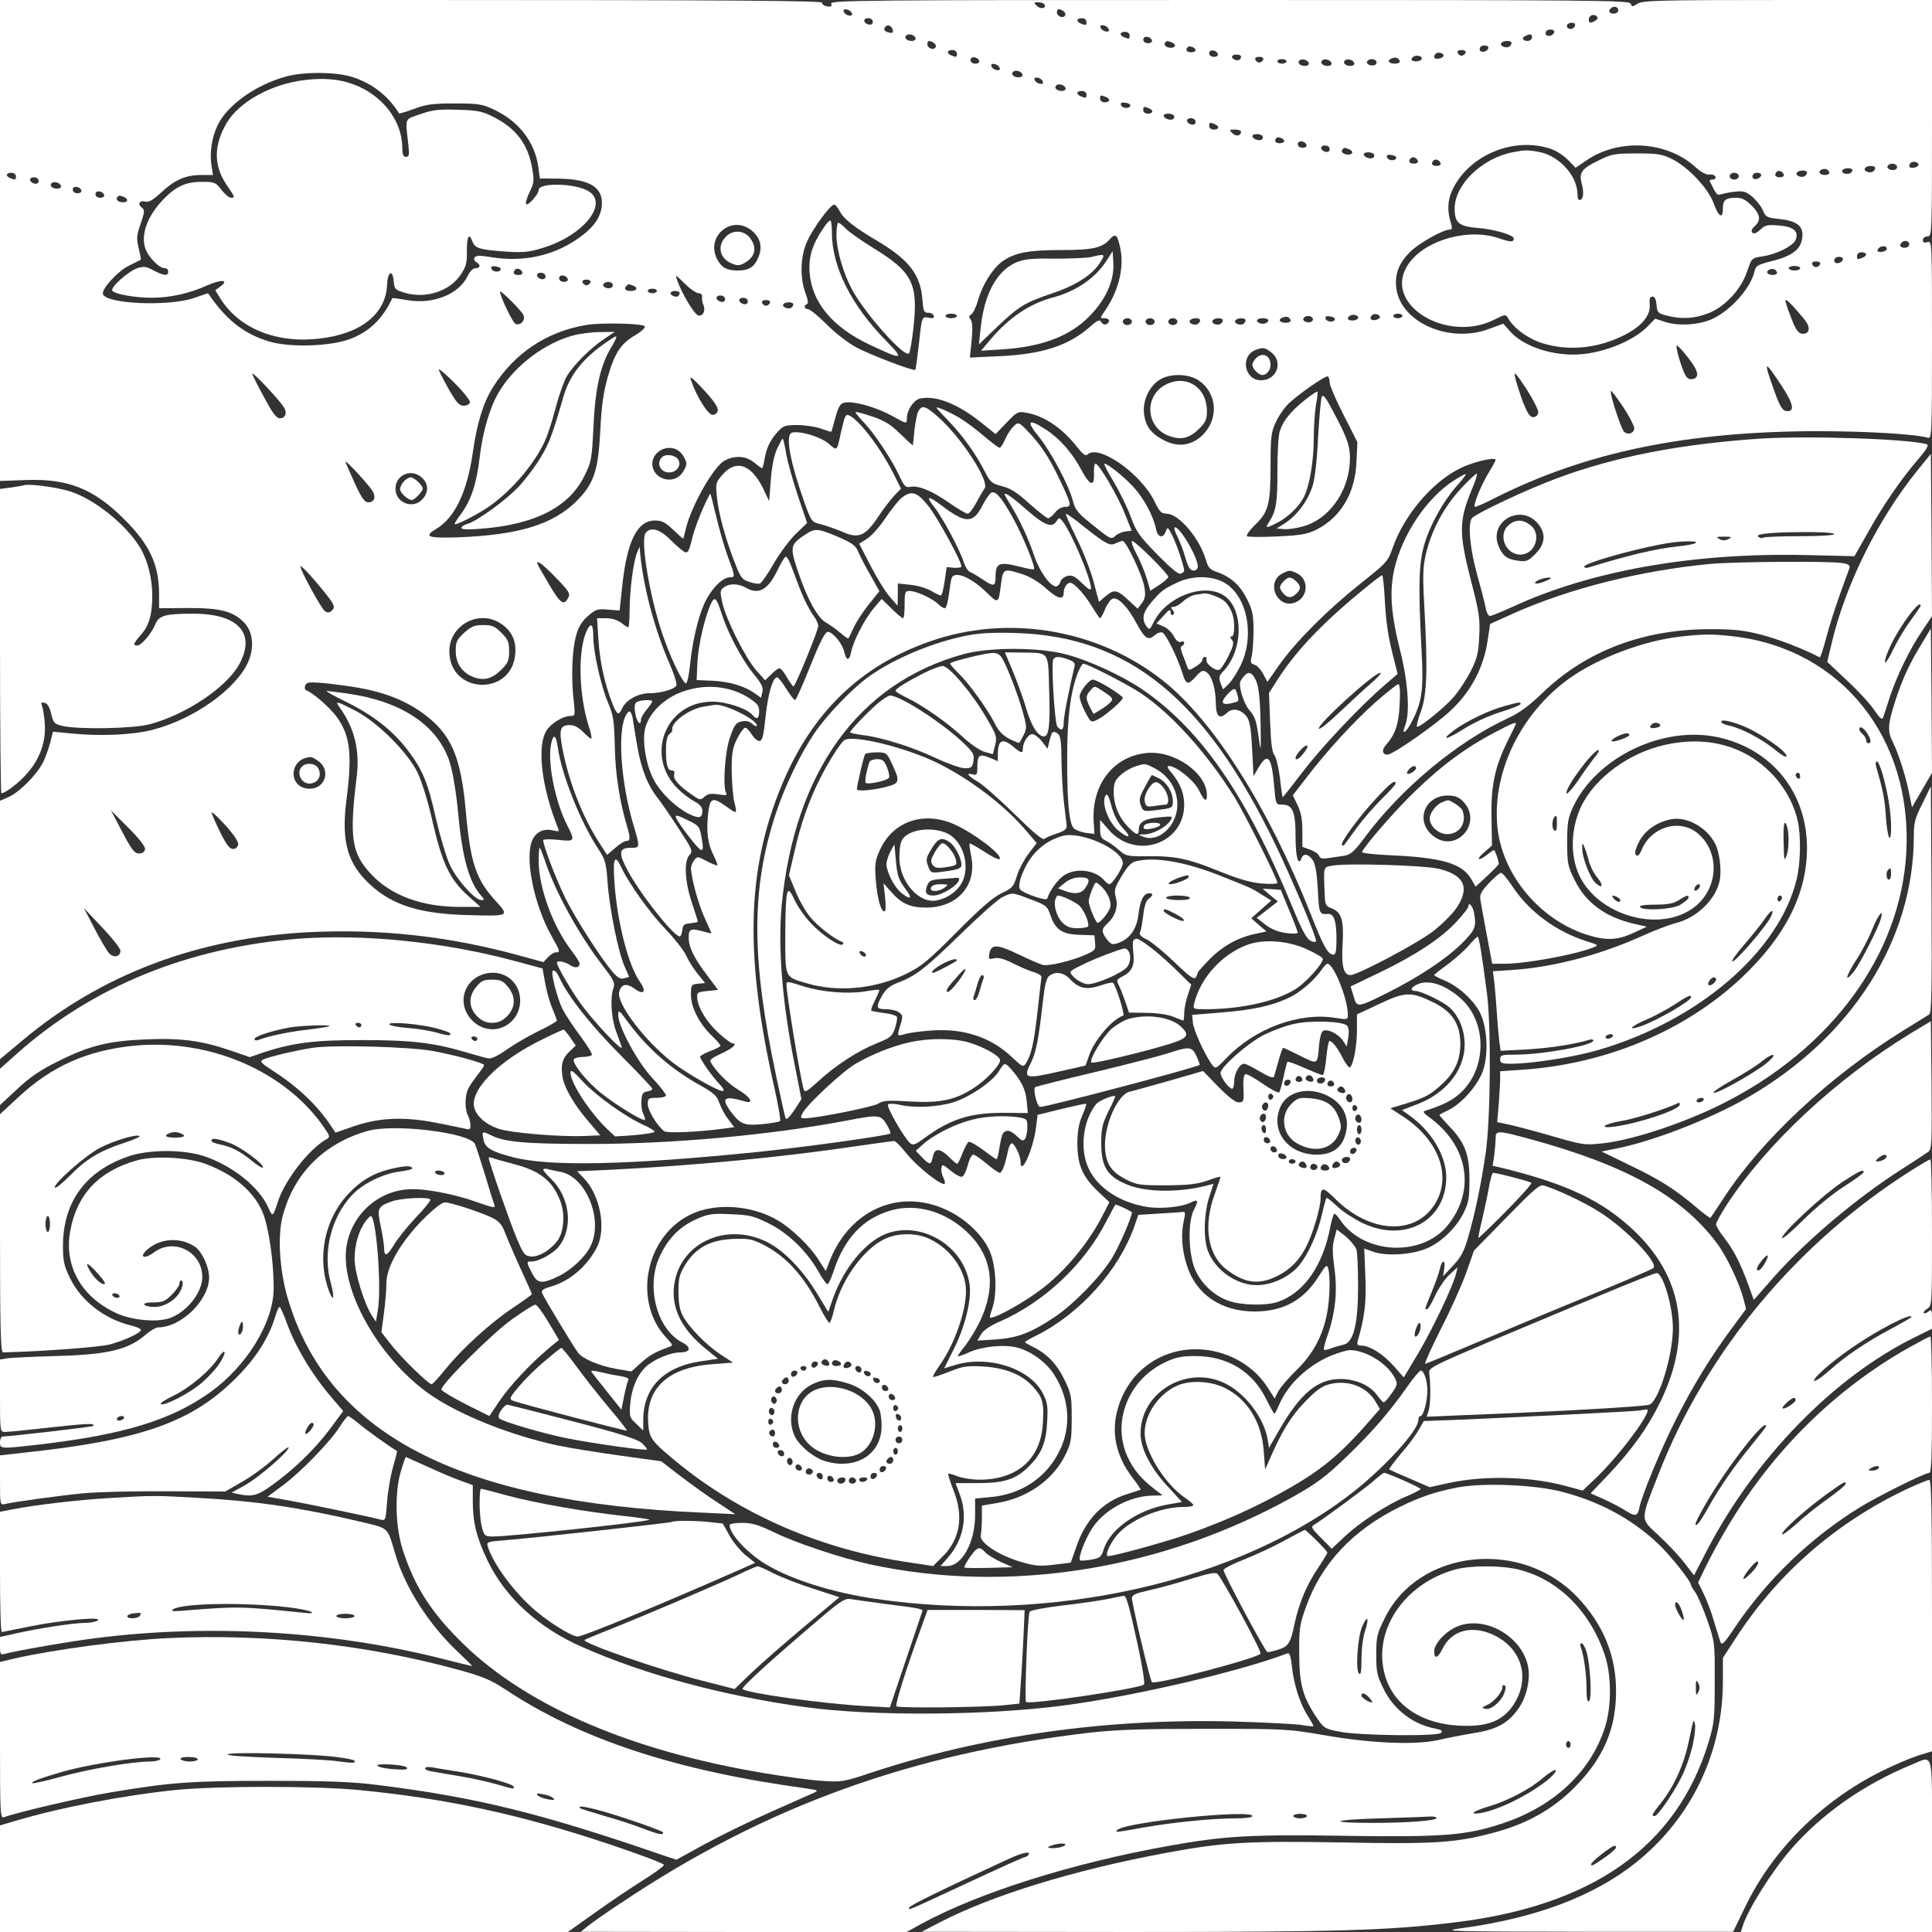 <?xml version="1.0" ?><!DOCTYPE svg  PUBLIC '-//W3C//DTD SVG 20010904//EN'  'http://www.w3.org/TR/2001/REC-SVG-20010904/DTD/svg10.dtd'><svg height="850pt" preserveAspectRatio="xMidYMid meet" version="1.0" viewBox="0 0 850 850" width="850pt" xmlns="http://www.w3.org/2000/svg">
<rect x="0" y="0" width="850" height="850" fill="#333333" stroke="none"/>
<g fill="#ffffff" stroke="none" transform="translate(0,850) scale(0.1,-0.1)">
<path d="M0 7442 l0 -1058 113 4 c186 7 299 -38 433 -172 113 -112 154 -201 154 -331 l0 -61 128 1 c143 0 198 -14 247 -65 38 -40 45 -109 17 -172 -53 -120 -239 -252 -421 -299 -85 -22 -228 -29 -357 -16 l-81 8 -12 -48 c-7 -26 -21 -66 -32 -88 -28 -54 -102 -129 -150 -151 l-39 -17 0 -568 0 -569 97 81 c347 292 773 453 1265 478 313 15 611 -18 916 -101 l113 -31 20 22 c11 11 26 21 34 21 21 0 20 4 -19 73 -79 141 -120 352 -82 425 18 35 51 48 92 38 23 -6 25 -4 19 11 -73 180 -94 362 -50 430 20 31 73 63 103 63 23 0 23 1 16 68 -12 97 -7 226 11 287 10 37 26 63 52 85 33 29 41 32 88 28 l51 -4 12 111 c21 195 66 285 143 285 31 0 46 -8 80 -40 23 -22 43 -40 44 -40 2 0 5 14 9 30 20 101 124 288 175 314 45 24 94 20 129 -9 17 -14 32 -25 35 -25 2 0 7 18 11 41 8 49 25 84 60 122 22 24 33 27 84 27 33 0 79 -7 102 -15 23 -8 44 -15 46 -15 2 0 8 19 14 43 20 77 27 87 63 87 48 0 133 -27 194 -61 63 -35 63 -35 63 -9 0 35 29 79 56 86 67 17 168 -22 272 -106 l62 -50 49 51 c46 48 50 50 87 43 79 -14 157 -67 223 -151 24 -30 37 -41 45 -33 48 48 236 -83 296 -207 21 -44 29 -52 52 -53 54 0 144 -106 173 -202 10 -35 18 -44 50 -55 60 -21 101 -58 132 -120 24 -49 28 -70 28 -138 0 -44 -4 -94 -8 -112 -7 -27 -5 -32 13 -38 11 -3 28 -22 38 -41 l18 -34 54 77 c73 102 208 238 355 355 117 93 121 97 143 160 50 142 174 288 295 347 57 29 157 52 157 38 0 -4 -13 -28 -29 -54 -37 -61 -74 -153 -61 -153 6 0 47 18 91 41 399 200 839 291 1414 292 219 0 434 -13 487 -29 17 -5 18 20 18 431 0 432 0 436 -20 430 -14 -5 -20 -2 -20 9 0 9 9 16 20 16 20 0 20 7 20 520 l0 520 -635 0 c-567 0 -638 -2 -660 -16 -23 -15 -25 -15 -31 0 -6 15 -158 16 -1765 16 -1602 0 -1758 -1 -1752 -16 4 -12 0 -15 -18 -12 -13 2 -23 9 -22 16 2 9 -383 12 -1807 12 l-1810 0 0 -1058z m4595 1039 c10 -18 -17 -23 -33 -7 -15 15 -15 16 5 16 12 0 24 -4 28 -9z m2525 -26 c0 -8 -9 -15 -20 -15 -20 0 -26 11 -13 23 12 13 33 7 33 -8z m-3372 -13 c3 -9 -2 -13 -14 -10 -9 1 -19 9 -22 16 -3 9 2 13 14 10 9 -1 19 -9 22 -16z m931 9 c7 -5 11 -14 7 -19 -9 -15 -36 -4 -36 14 0 16 9 18 29 5z m2341 -41 c-21 -14 -30 -12 -30 4 0 18 22 27 35 14 6 -6 5 -12 -5 -18z m-3180 -6 c0 -9 -7 -14 -17 -12 -25 5 -28 28 -4 28 12 0 21 -6 21 -16z m940 1 c0 -17 -2 -18 -24 -9 -23 9 -20 24 4 24 11 0 20 -7 20 -15z m2150 -14 c0 -14 -18 -23 -30 -16 -6 4 -8 11 -5 16 8 12 35 12 35 0z m-3002 -24 c2 -11 -2 -14 -17 -10 -22 5 -26 14 -14 27 10 10 28 1 31 -17z m950 5 c3 -9 -2 -13 -14 -10 -9 1 -19 9 -22 16 -3 9 2 13 14 10 9 -1 19 -9 22 -16z m1960 -14 c-7 -19 -38 -22 -38 -4 0 10 9 16 21 16 12 0 19 -5 17 -12z m-1868 -13 c0 -17 -2 -18 -24 -9 -23 9 -20 24 4 24 11 0 20 -7 20 -15z m-942 -12 c2 -8 -5 -13 -17 -13 -21 0 -35 13 -24 24 10 10 36 3 41 -11z m2712 2 c0 -8 -9 -15 -20 -15 -22 0 -27 15 -7 23 21 9 27 7 27 -8z m-1672 -12 c2 -8 -5 -13 -17 -13 -12 0 -21 6 -21 16 0 18 31 15 38 -3z m-959 -12 c7 -5 11 -14 7 -19 -9 -15 -36 -4 -36 14 0 16 9 18 29 5z m1045 3 c22 -9 20 -24 -3 -24 -21 0 -34 13 -24 24 8 7 8 7 27 0z m1496 -3 c0 -6 -5 -13 -10 -16 -15 -9 -43 3 -35 15 8 13 45 13 45 1z m-1390 -32 c0 -5 -9 -9 -20 -9 -19 0 -26 11 -14 23 8 8 34 -3 34 -14z m1288 9 c-7 -19 -38 -22 -38 -4 0 10 9 16 21 16 12 0 19 -5 17 -12z m-2338 -23 c0 -17 -2 -18 -24 -9 -23 9 -20 24 4 24 11 0 20 -7 20 -15z m1148 -2 c2 -8 -5 -13 -17 -13 -12 0 -21 6 -21 16 0 18 31 15 38 -3z m1090 5 c-3 -7 -11 -13 -18 -13 -7 0 -15 6 -17 13 -3 7 4 12 17 12 13 0 20 -5 18 -12z m-97 -13 c0 -5 -9 -11 -21 -13 -20 -3 -27 8 -13 22 10 9 34 3 34 -9z m-891 -3 c0 -14 -11 -21 -26 -15 -21 8 -17 23 6 23 11 0 20 -4 20 -8z m794 -13 c-7 -12 -44 -12 -44 0 0 5 6 11 13 14 17 6 38 -3 31 -14z m-1946 -6 c2 -8 -5 -13 -17 -13 -12 0 -21 6 -21 16 0 18 31 15 38 -3z m1250 5 c-3 -7 -11 -13 -18 -13 -7 0 -15 6 -17 13 -3 7 4 12 17 12 13 0 20 -5 18 -12z m600 -6 c2 -7 -7 -12 -22 -12 -27 0 -35 15 -13 23 17 7 30 3 35 -11z m-498 -2 c0 -5 -9 -10 -20 -10 -11 0 -20 5 -20 10 0 6 9 10 20 10 11 0 20 -4 20 -10z m98 -7 c2 -8 -5 -13 -17 -13 -21 0 -35 13 -24 24 10 10 36 3 41 -11z m100 0 c2 -8 -5 -13 -17 -13 -21 0 -35 13 -24 24 10 10 36 3 41 -11z m100 0 c2 -8 -5 -13 -17 -13 -21 0 -35 13 -24 24 10 10 36 3 41 -11z m97 8 c3 -5 1 -13 -5 -16 -15 -9 -43 3 -35 15 8 13 32 13 40 1z m-1657 -29 c3 -9 -2 -13 -14 -10 -9 1 -19 9 -22 16 -3 9 2 13 14 10 9 -1 19 -9 22 -16z m100 -29 c2 -8 -5 -13 -17 -13 -21 0 -35 13 -24 24 10 10 36 3 41 -11z m-2950 -11 c88 -28 158 -81 208 -161 2 -1 31 7 66 20 52 20 83 24 178 24 104 0 121 -3 171 -26 111 -52 181 -142 197 -251 l7 -53 85 -1 c139 -2 198 -41 187 -125 -7 -52 -42 -97 -112 -144 -108 -72 -234 -98 -370 -77 -53 9 -71 9 -77 -1 -4 -6 -1 -15 7 -20 21 -11 19 -27 -3 -27 -11 0 -25 -14 -35 -35 -38 -80 -154 -126 -267 -105 -34 6 -63 10 -64 8 -42 -90 -100 -147 -185 -179 -86 -33 -266 -39 -358 -11 -102 31 -176 86 -248 184 l-20 28 -65 -22 c-113 -37 -383 -25 -397 18 -7 22 63 99 112 124 28 14 52 26 54 27 2 1 -2 24 -9 51 -10 43 -9 57 9 108 18 53 18 60 5 71 -21 15 -10 33 16 26 15 -4 34 8 69 40 60 56 107 77 176 77 l52 0 -7 46 c-8 53 2 119 27 172 42 89 169 180 304 216 78 21 214 20 287 -2z m3040 -20 c3 -9 -2 -13 -14 -10 -9 1 -19 9 -22 16 -3 9 2 13 14 10 9 -1 19 -9 22 -16z m100 -29 c2 -8 -5 -13 -17 -13 -21 0 -35 13 -24 24 10 10 36 3 41 -11z m92 -28 c0 -17 -2 -18 -24 -9 -23 9 -20 24 4 24 11 0 20 -7 20 -15z m84 -11 c23 -9 20 -24 -4 -24 -11 0 -20 7 -20 15 0 17 2 18 24 9z m109 -39 c-4 -15 -36 -12 -41 3 -3 9 3 13 19 10 13 -1 23 -7 22 -13z m81 -11 c23 -9 20 -24 -4 -24 -11 0 -20 7 -20 15 0 17 2 18 24 9z m111 -33 c3 -5 1 -12 -4 -15 -12 -8 -41 3 -41 15 0 12 37 12 45 0z m95 -27 c0 -9 -7 -14 -17 -12 -25 5 -28 28 -4 28 12 0 21 -6 21 -16z m84 -10 c23 -9 20 -24 -4 -24 -11 0 -20 7 -20 15 0 17 2 18 24 9z m116 -33 c0 -19 -22 -23 -38 -7 -15 15 -14 16 11 16 15 0 27 -4 27 -9z m95 -20 c3 -5 1 -12 -4 -15 -12 -8 -41 3 -41 15 0 12 37 12 45 0z m95 -22 c0 -5 -9 -9 -20 -9 -19 0 -26 11 -14 23 8 8 34 -3 34 -14z m98 -16 c2 -8 -5 -13 -17 -13 -12 0 -21 6 -21 16 0 18 31 15 38 -3z m1078 -19 c22 -8 55 -29 73 -48 l33 -34 50 34 c142 96 351 83 476 -30 25 -23 48 -35 62 -34 13 2 25 -3 27 -9 3 -7 -3 -13 -12 -13 -9 0 -15 -3 -13 -7 30 -61 32 -64 52 -57 12 3 39 9 62 11 34 4 46 0 74 -23 18 -16 39 -42 46 -60 12 -28 18 -32 69 -37 73 -7 105 -28 105 -68 0 -62 -38 -94 -140 -119 -55 -14 -66 -20 -70 -41 -15 -71 -98 -168 -180 -209 -57 -29 -150 -36 -212 -17 l-46 15 -32 -33 c-67 -69 -212 -125 -327 -125 -113 0 -225 41 -280 103 l-29 33 -60 -22 c-176 -68 -394 28 -411 180 -7 60 11 107 60 157 39 39 145 99 176 99 9 0 11 7 6 23 -19 57 -17 107 6 154 74 153 273 234 435 177z m-976 0 c0 -9 -7 -14 -17 -12 -25 5 -28 28 -4 28 12 0 21 -6 21 -16z m84 0 c22 -9 20 -24 -3 -24 -21 0 -34 13 -24 24 8 7 8 7 27 0z m111 -23 c3 -5 1 -12 -4 -15 -12 -8 -41 3 -41 15 0 12 37 12 45 0z m98 -16 c-4 -15 -36 -12 -41 3 -3 9 3 13 19 10 13 -1 23 -7 22 -13z m95 -13 c2 -7 -6 -12 -17 -12 -21 0 -27 11 -14 24 9 9 26 2 31 -12z m100 -10 c2 -7 -6 -12 -17 -12 -21 0 -27 11 -14 24 9 9 26 2 31 -12z m2103 -7 c0 -5 -9 -11 -21 -13 -20 -3 -27 8 -13 22 10 9 34 3 34 -9z m-96 -4 c3 -5 1 -13 -5 -16 -15 -9 -43 3 -35 15 8 13 32 13 40 1z m-95 -10 c0 -6 -5 -13 -10 -16 -15 -9 -43 3 -35 15 8 13 45 13 45 1z m-202 -19 c4 -14 -34 -16 -42 -3 -6 10 13 21 28 17 6 -1 12 -8 14 -14z m102 9 c0 -5 -6 -11 -12 -14 -18 -6 -39 3 -32 14 7 12 44 12 44 0z m-302 -19 c2 -7 -6 -12 -17 -12 -21 0 -27 11 -14 24 9 9 26 2 31 -12z m102 9 c0 -6 -5 -13 -10 -16 -15 -9 -43 3 -35 15 8 13 45 13 45 1z m-7880 -16 c0 -17 -2 -18 -24 -9 -23 9 -20 24 4 24 11 0 20 -7 20 -15z m7580 0 c0 -8 -9 -15 -20 -15 -11 0 -20 7 -20 15 0 8 9 15 20 15 11 0 20 -7 20 -15z m98 3 c-7 -19 -38 -22 -38 -4 0 10 9 16 21 16 12 0 19 -5 17 -12z m-7578 -24 c0 -9 -7 -14 -17 -12 -25 5 -28 28 -4 28 12 0 21 -6 21 -16z m98 -21 c2 -8 -5 -13 -17 -13 -21 0 -35 13 -24 24 10 10 36 3 41 -11z m90 -20 c2 -8 -5 -13 -17 -13 -12 0 -21 6 -21 16 0 18 31 15 38 -3z m100 -20 c2 -8 -5 -13 -17 -13 -12 0 -21 6 -21 16 0 18 31 15 38 -3z m86 -9 c22 -9 20 -24 -3 -24 -21 0 -34 13 -24 24 8 7 8 7 27 0z m3151 -64 c17 -33 66 -72 165 -130 138 -82 189 -147 198 -255 4 -54 7 -61 25 -61 11 1 22 -5 25 -13 3 -10 -2 -13 -22 -9 -31 6 -30 8 -45 -131 -6 -51 -12 -95 -14 -98 -7 -7 -196 65 -260 99 -34 18 -93 63 -130 101 -37 37 -74 67 -82 67 -17 0 -20 17 -5 22 7 2 5 19 -6 48 -26 70 -23 164 8 230 26 58 102 160 118 160 5 0 17 -14 25 -30z m-387 -85 c38 -32 48 -72 28 -118 -17 -42 -41 -57 -91 -57 -47 0 -71 13 -90 50 -52 101 66 198 153 125z m1622 -83 c16 -85 -11 -188 -72 -274 -19 -28 -19 -28 1 -28 23 0 28 -15 9 -26 -7 -4 -16 -1 -22 8 -8 14 -16 11 -52 -21 -93 -82 -212 -120 -398 -128 l-129 -6 8 77 c5 53 3 81 -5 91 -8 10 -8 15 3 22 8 4 22 33 30 63 20 69 65 140 107 170 54 38 113 50 257 50 142 0 182 9 217 49 25 27 33 18 46 -47z m3470 23 c0 -8 -9 -15 -20 -15 -20 0 -26 11 -13 23 12 13 33 7 33 -8z m-99 -20 c0 -13 -41 -19 -41 -7 0 11 20 22 33 18 5 -1 8 -6 8 -11z m-91 -24 c0 -5 -7 -12 -16 -15 -22 -9 -24 -8 -24 9 0 8 9 15 20 15 11 0 20 -4 20 -9z m-102 -23 c-7 -19 -38 -22 -38 -4 0 10 9 16 21 16 12 0 19 -5 17 -12z m-100 -20 c-3 -7 -11 -13 -18 -13 -7 0 -15 6 -17 13 -3 7 4 12 17 12 13 0 20 -5 18 -12z m-5805 -23 c-4 -15 -36 -12 -41 3 -3 9 3 13 19 10 13 -1 23 -7 22 -13z m5717 5 c0 -5 -11 -10 -25 -10 -14 0 -25 5 -25 10 0 6 11 10 25 10 14 0 25 -4 25 -10z m-5622 -18 c2 -7 -6 -12 -17 -12 -21 0 -27 11 -14 24 9 9 26 2 31 -12z m5520 0 c4 -14 -34 -16 -42 -3 -6 10 13 21 28 17 6 -1 12 -8 14 -14z m-5418 -18 c0 -9 -7 -14 -17 -12 -25 5 -28 28 -4 28 12 0 21 -6 21 -16z m98 -11 c2 -8 -5 -13 -17 -13 -12 0 -21 6 -21 16 0 18 31 15 38 -3z m576 -63 c11 0 16 -7 15 -17 -1 -10 1 -26 6 -35 10 -25 -2 -50 -22 -46 -17 3 -71 92 -93 153 -10 29 -10 29 33 -13 23 -23 51 -42 61 -42z m-476 48 c-3 -7 -11 -13 -18 -13 -7 0 -15 6 -17 13 -3 7 4 12 17 12 13 0 20 -5 18 -12z m97 -7 c3 -5 1 -13 -5 -16 -15 -9 -43 3 -35 15 8 13 32 13 40 1z m89 -7 c25 -9 19 -24 -9 -24 -24 0 -32 10 -18 23 8 8 8 8 27 1z m106 -24 c0 -5 -9 -10 -20 -10 -11 0 -20 5 -20 10 0 6 9 10 20 10 11 0 20 -4 20 -10z m-588 -104 c12 -22 -10 -50 -34 -41 -12 5 -68 121 -68 142 0 10 90 -79 102 -101z m688 96 c0 -14 -11 -21 -26 -15 -21 8 -17 23 6 23 11 0 20 -4 20 -8z m200 -28 c0 -9 -7 -14 -17 -12 -25 5 -28 28 -4 28 12 0 21 -6 21 -16z m100 -10 c0 -9 -7 -14 -17 -12 -25 5 -28 28 -4 28 12 0 21 -6 21 -16z m4657 -91 c20 -29 10 -55 -19 -51 -16 2 -28 18 -45 63 -38 99 -38 104 8 55 23 -25 48 -55 56 -67z m-4559 85 c-3 -7 -11 -13 -18 -13 -7 0 -15 6 -17 13 -3 7 4 12 17 12 13 0 20 -5 18 -12z m102 -7 c0 -6 -4 -12 -9 -15 -13 -8 -42 4 -35 15 7 12 44 12 44 0z m720 -51 c0 -5 -11 -10 -25 -10 -14 0 -25 5 -25 10 0 6 11 10 25 10 14 0 25 -4 25 -10z m1764 -11 c-7 -12 -44 -12 -44 0 0 5 6 11 13 14 17 6 38 -3 31 -14z m97 6 c0 -5 -9 -11 -21 -13 -20 -3 -27 8 -13 22 10 9 34 3 34 -9z m99 5 c0 -5 -9 -10 -20 -10 -11 0 -20 5 -20 10 0 6 9 10 20 10 11 0 20 -4 20 -10z m-492 -18 c2 -7 -7 -12 -22 -12 -27 0 -35 15 -13 23 17 7 30 3 35 -11z m97 9 c3 -5 1 -13 -5 -16 -15 -9 -43 3 -35 15 8 13 32 13 40 1z m98 -6 c-4 -15 -36 -12 -41 3 -3 9 3 13 19 10 13 -1 23 -7 22 -13z m-893 -10 c0 -8 -9 -15 -20 -15 -11 0 -20 7 -20 15 0 8 9 15 20 15 11 0 20 -7 20 -15z m100 0 c0 -8 -9 -15 -20 -15 -11 0 -20 7 -20 15 0 8 9 15 20 15 11 0 20 -7 20 -15z m100 0 c0 -8 -9 -15 -20 -15 -11 0 -20 7 -20 15 0 8 9 15 20 15 11 0 20 -7 20 -15z m100 6 c0 -6 -5 -13 -10 -16 -15 -9 -43 3 -35 15 8 13 45 13 45 1z m100 0 c0 -6 -5 -13 -10 -16 -15 -9 -43 3 -35 15 8 13 45 13 45 1z m100 0 c0 -6 -5 -13 -10 -16 -15 -9 -43 3 -35 15 8 13 45 13 45 1z m100 0 c0 -12 -21 -19 -37 -13 -22 8 -14 22 12 22 14 0 25 -4 25 -9z m-2743 -27 c2 -7 -16 -23 -41 -38 -64 -37 -91 -78 -121 -181 -20 -69 -28 -125 -34 -240 -9 -176 -28 -233 -104 -309 -104 -104 -256 -150 -524 -160 -131 -4 -151 3 -94 37 81 48 136 161 161 335 19 133 46 219 88 287 94 150 235 245 409 275 70 12 256 7 260 -6z m4591 -139 c46 -58 51 -88 16 -93 -17 -2 -25 6 -37 35 -22 55 -36 113 -29 113 4 0 27 -25 50 -55z m-1834 24 c53 -42 23 -122 -46 -122 -73 0 -93 105 -25 133 33 13 42 12 71 -11z m2245 -147 c53 -81 59 -116 18 -110 -14 2 -27 22 -47 78 -54 149 -51 153 29 32z m-5771 -72 c-2 -8 -14 -15 -28 -15 -20 0 -32 14 -67 75 -23 41 -42 79 -43 85 0 5 32 -22 70 -60 39 -39 69 -77 68 -85z m4700 -45 c-2 -12 -11 -20 -23 -20 -14 0 -25 16 -46 70 -14 39 -29 86 -33 105 -6 30 1 22 49 -50 30 -47 54 -94 53 -105z m-5522 28 c19 -27 12 -53 -15 -53 -15 0 -33 24 -70 94 -28 51 -51 97 -51 102 1 10 110 -106 136 -143z m1912 -18 c-2 -12 -11 -20 -23 -20 -20 0 -71 81 -94 150 -9 25 1 18 55 -40 43 -46 64 -77 62 -90z m2110 135 c91 -56 97 -182 13 -253 -46 -38 -101 -44 -158 -15 -58 29 -84 63 -90 120 -6 56 24 120 70 148 43 27 121 26 165 0z m582 -13 c0 -12 27 -76 61 -142 l61 -120 -4 -85 c-5 -137 -67 -243 -172 -298 -44 -22 -68 -27 -176 -32 -69 -3 -129 -3 -134 1 -4 4 12 27 37 51 58 56 67 90 67 263 0 126 3 145 24 190 13 28 39 64 57 81 48 45 162 123 171 118 5 -3 8 -15 8 -27z m1293 -110 c26 -40 47 -81 47 -90 0 -23 -28 -33 -45 -16 -15 16 -67 179 -57 179 4 0 28 -33 55 -73z m-4144 -203 c12 -15 21 -34 21 -44 0 -10 -9 -29 -21 -44 -40 -51 -129 -22 -129 43 0 65 89 96 129 45z m-1362 -161 c19 -28 11 -53 -17 -53 -16 0 -29 19 -60 86 -22 48 -40 90 -40 93 1 8 97 -96 117 -126z m220 55 c29 -27 29 -65 1 -95 -42 -45 -118 -15 -118 47 0 62 71 91 117 48z m596 -447 c50 -52 57 -63 47 -81 -19 -36 -34 -26 -82 55 -19 33 -41 70 -48 83 -10 21 -10 23 7 14 10 -6 44 -37 76 -71z m-1037 -42 c58 -71 62 -80 41 -98 -10 -8 -18 -7 -29 2 -14 11 -85 139 -102 181 -7 20 -7 20 14 1 12 -11 46 -49 76 -86z m4288 70 c56 -26 53 -105 -4 -129 -80 -33 -135 90 -56 128 28 14 31 14 60 1z m-3506 -219 c51 -31 74 -76 69 -136 -14 -189 -290 -179 -290 11 0 112 125 183 221 125z m-619 -286 c112 -20 201 -55 276 -108 130 -93 173 -190 195 -441 20 -221 44 -294 131 -389 61 -67 61 -67 -121 -62 -208 5 -329 42 -427 130 -104 94 -132 191 -109 375 27 206 17 289 -47 373 -31 40 -102 101 -128 110 -8 3 -10 11 -6 22 6 15 16 16 79 11 40 -4 111 -13 157 -21z m-175 -325 c52 -41 25 -119 -41 -119 -97 0 -94 134 3 139 6 1 23 -8 38 -20z m-766 -386 c-2 -11 -12 -18 -27 -18 -19 0 -32 17 -73 95 l-50 95 77 -77 c50 -50 75 -83 73 -95z m410 22 c-2 -12 -11 -20 -23 -20 -15 0 -29 19 -57 75 -20 41 -37 80 -37 85 0 6 27 -19 60 -55 37 -41 58 -72 57 -85z m-518 -468 c0 -26 -29 -33 -50 -11 -9 10 -39 60 -64 109 l-47 90 80 -85 c45 -47 81 -93 81 -103z" id="1"/>
<path d="M1342 8148 c-148 -17 -291 -96 -346 -191 -56 -97 -56 -185 0 -269 39 -57 39 -58 20 -58 -8 0 -27 16 -42 35 -25 33 -30 35 -86 35 -75 0 -121 -23 -181 -90 -60 -67 -86 -141 -69 -199 12 -40 61 -91 88 -91 8 0 14 -7 14 -15 0 -20 -18 -19 -64 5 -32 18 -43 19 -72 10 -40 -14 -119 -84 -110 -99 10 -15 100 -31 174 -31 80 0 166 19 245 55 62 27 96 24 57 -5 l-23 -17 21 -34 c83 -135 250 -202 442 -178 179 21 288 109 293 236 2 57 24 70 29 17 3 -36 6 -39 48 -52 93 -28 199 7 247 80 24 35 28 52 27 105 0 65 10 81 25 39 12 -29 33 -35 147 -43 76 -5 103 -2 161 16 179 54 293 195 202 250 -58 35 -219 39 -219 5 0 -18 -47 -71 -55 -62 -4 4 3 28 15 53 20 41 21 51 11 106 -18 105 -71 175 -171 225 -47 24 -69 29 -155 31 -84 3 -111 0 -165 -19 -72 -25 -67 -13 -54 -130 6 -50 4 -58 -10 -58 -12 0 -16 10 -16 43 -2 117 -88 229 -215 276 -62 23 -130 29 -213 19z" id="2"/>
<path d="M6654 7830 c-135 -27 -254 -143 -254 -247 0 -64 18 -79 102 -86 70 -5 158 -31 158 -46 0 -17 -13 -17 -63 0 -145 51 -352 -15 -412 -132 -87 -167 184 -326 386 -227 49 25 54 26 63 10 24 -45 88 -92 152 -112 117 -36 243 -23 361 36 76 39 115 86 111 133 -2 27 1 36 12 36 10 0 16 -12 18 -36 3 -34 6 -38 47 -48 65 -16 118 -13 179 10 73 27 147 106 173 186 20 58 20 58 67 65 62 9 138 47 147 75 13 36 -11 56 -75 61 -50 4 -60 2 -82 -19 -16 -15 -28 -19 -34 -13 -7 7 -4 16 10 29 29 26 25 52 -14 91 -24 24 -43 34 -64 34 -50 0 -62 -9 -62 -47 0 -49 -19 -38 -42 26 -25 65 -112 157 -183 192 -43 21 -64 24 -155 24 -94 0 -111 -3 -161 -28 -81 -39 -93 -55 -80 -105 11 -40 7 -72 -10 -72 -5 0 -9 12 -9 28 -1 77 -77 163 -162 182 -55 11 -66 11 -124 0z" id="3"/>
<path d="M3623 7497 c-49 -72 -66 -126 -61 -197 10 -130 100 -239 263 -316 146 -69 156 -68 77 13 -157 159 -242 329 -242 480 0 29 -3 53 -7 53 -5 0 -18 -15 -30 -33z" id="4"/>
<path d="M3680 7466 c0 -66 31 -172 72 -246 59 -106 228 -295 247 -275 5 6 14 58 20 116 21 192 -5 243 -179 349 -53 33 -107 71 -120 85 -13 14 -27 25 -32 25 -4 0 -8 -24 -8 -54z" id="5"/>
<path d="M3192 7457 c-38 -40 -25 -95 27 -116 23 -10 34 -10 53 0 51 27 61 69 27 113 -27 34 -77 36 -107 3z" id="6"/>
<path d="M4872 7359 c-50 -81 -136 -141 -244 -169 -99 -27 -189 -88 -268 -181 l-44 -52 95 6 c166 11 284 54 368 132 83 78 126 169 119 255 l-3 45 -23 -36z" id="7"/>
<path d="M4800 7369 c-19 -4 -91 -7 -160 -7 -100 2 -133 -2 -168 -16 -87 -37 -143 -141 -158 -294 l-7 -67 79 76 c97 92 123 108 245 149 104 35 177 82 211 138 22 35 19 36 -42 21z" id="8"/>
<path d="M2521 7024 c-122 -33 -250 -128 -320 -239 -43 -67 -77 -179 -91 -300 -13 -112 -37 -184 -80 -244 -17 -22 -30 -43 -30 -46 0 -10 93 37 148 74 105 72 212 199 255 304 9 20 28 81 42 134 14 54 36 116 49 138 29 49 105 125 166 165 l45 30 -65 -1 c-36 0 -89 -7 -119 -15z" id="9"/>
<path d="M2638 6973 c-85 -65 -134 -132 -159 -218 -48 -165 -62 -204 -100 -267 -22 -37 -65 -95 -96 -128 -56 -60 -188 -156 -230 -166 -13 -4 -23 -11 -23 -17 0 -6 29 -8 87 -3 236 18 387 95 454 232 31 62 33 74 40 218 8 170 31 271 79 349 16 26 25 47 20 47 -5 0 -37 -21 -72 -47z" id="10"/>
<path d="M5526 6924 c-9 -8 -16 -22 -16 -29 0 -17 27 -45 44 -45 19 0 36 22 36 45 0 41 -36 58 -64 29z" id="11"/>
<path d="M5135 6811 c-104 -48 -97 -192 11 -230 52 -18 88 -9 131 34 27 27 33 40 33 77 0 101 -86 160 -175 119z" id="12"/>
<path d="M5743 6742 c-66 -53 -100 -96 -113 -141 -6 -21 -10 -99 -10 -172 1 -138 -6 -178 -35 -223 -21 -31 -16 -32 34 -6 46 23 96 71 117 112 25 49 44 157 44 259 0 53 5 120 10 149 6 29 8 55 6 57 -2 2 -26 -14 -53 -35z" id="13"/>
<path d="M5815 6753 c-4 -10 -11 -90 -16 -178 -4 -93 -14 -182 -24 -212 -19 -63 -67 -129 -119 -163 l-39 -25 32 -3 c17 -2 56 4 87 13 108 31 191 144 202 271 5 73 -4 105 -68 225 -37 71 -49 87 -55 72z" id="14"/>
<path d="M2912 6488 c-28 -28 -3 -72 39 -66 30 4 47 33 33 56 -14 21 -55 27 -72 10z" id="15"/>
<path d="M1777 6382 c-10 -10 -17 -26 -17 -35 0 -15 35 -47 52 -47 11 0 48 38 48 50 0 15 -38 50 -53 50 -8 0 -21 -8 -30 -18z" id="16"/>
<path d="M5644 5939 c-13 -15 -16 -24 -8 -36 20 -32 41 -38 63 -19 26 23 26 38 3 59 -24 22 -35 21 -58 -4z" id="17"/>
<path d="M2042 5716 c-32 -30 -37 -40 -37 -79 0 -56 28 -96 78 -116 47 -17 82 -8 124 34 28 28 33 40 33 80 0 40 -5 52 -34 81 -29 29 -41 34 -80 34 -39 0 -52 -6 -84 -34z" id="18"/>
<path d="M1525 5411 c119 -59 205 -127 270 -213 65 -86 88 -141 124 -304 18 -76 45 -167 61 -201 30 -64 110 -153 137 -153 15 0 15 2 1 18 -54 60 -84 167 -102 362 -8 88 -24 184 -36 222 -51 165 -211 273 -454 307 -42 6 -83 11 -89 11 -7 0 33 -22 88 -49z" id="19"/>
<path d="M1494 5388 c66 -92 90 -189 75 -308 -32 -263 -23 -332 61 -423 88 -96 224 -147 394 -147 l90 0 -55 49 c-79 71 -113 141 -155 322 -19 87 -48 181 -66 218 -43 90 -175 222 -274 274 -84 43 -92 45 -70 15z" id="20"/>
<path d="M1334 5132 c-38 -26 -7 -90 39 -78 30 7 43 37 27 66 -11 20 -45 26 -66 12z" id="21"/>
<path d="M4040 6690 c-6 -11 -13 -49 -17 -85 -3 -36 -7 -65 -7 -65 -1 0 -27 24 -57 53 -42 41 -69 57 -123 75 -38 13 -70 21 -72 19 -2 -2 15 -23 38 -47 48 -51 123 -164 156 -236 20 -43 27 -50 47 -46 37 7 94 -17 169 -69 39 -27 76 -49 83 -49 7 0 24 21 38 48 14 26 30 54 37 63 22 32 -99 220 -203 313 -57 51 -73 56 -89 26z" id="22"/>
<path d="M4120 6706 c0 -2 25 -29 55 -60 60 -62 119 -144 158 -221 23 -46 30 -52 75 -64 38 -9 67 -28 121 -77 40 -35 76 -64 82 -64 6 0 20 11 31 25 11 15 30 25 44 25 32 0 29 11 -37 147 -34 69 -68 121 -108 165 -58 63 -59 63 -80 44 -11 -10 -29 -36 -38 -57 -9 -22 -21 -39 -25 -39 -5 0 -37 24 -72 54 -35 30 -83 65 -107 79 -45 26 -99 50 -99 43z" id="23"/>
<path d="M3711 6643 c-5 -21 -13 -51 -16 -68 -13 -58 -13 -59 -49 -27 -36 31 -132 59 -163 48 -29 -12 -6 -132 58 -312 29 -79 30 -81 72 -91 23 -6 65 -21 94 -33 69 -31 100 -19 155 64 22 34 55 76 71 94 l31 32 -28 56 c-55 113 -149 239 -197 265 -15 8 -20 3 -28 -28z" id="24"/>
<path d="M4571 6578 c55 -69 133 -216 150 -284 9 -36 23 -53 78 -97 88 -71 89 -72 109 -54 9 9 29 17 44 19 l27 3 -29 72 c-29 76 -115 223 -130 223 -5 0 -8 -19 -7 -41 3 -62 -17 -58 -54 11 -40 76 -95 139 -156 179 -79 52 -91 41 -32 -31z" id="25"/>
<path d="M7740 6570 c-349 -24 -629 -78 -884 -172 -132 -48 -370 -160 -381 -179 -18 -27 -7 -136 23 -244 17 -61 34 -127 38 -147 3 -21 12 -38 19 -38 7 0 51 18 99 40 343 159 796 239 1288 228 l217 -5 60 106 c65 117 147 236 223 324 33 38 45 59 36 62 -72 24 -527 39 -738 25z m-977 -370 c40 -45 37 -92 -8 -137 -32 -32 -40 -35 -76 -30 -48 6 -68 21 -86 65 -44 105 93 187 170 102z m1307 -50 c0 -5 -61 -9 -151 -9 -82 0 -154 -3 -160 -6 -5 -4 -15 -3 -21 2 -22 13 40 21 190 22 85 1 142 -3 142 -9z m-466 -22 c-15 -7 -28 -7 -40 1 -16 9 -12 10 21 10 35 0 37 -2 19 -11z m-144 -17 c-8 -5 -44 -12 -80 -15 -98 -11 -213 -38 -392 -93 -10 -3 -18 -1 -18 4 0 17 261 89 385 106 57 8 121 7 105 -2z m-659 -167 c-18 -8 -38 -13 -45 -11 -14 6 32 26 59 26 14 -1 10 -5 -14 -15z" id="26"/>
<path d="M6639 6191 c-51 -41 -17 -131 50 -131 65 0 95 89 45 129 -33 26 -65 27 -95 2z" id="27"/>
<path d="M3418 6524 c-13 -30 -23 -81 -27 -138 l-7 -91 -27 57 c-52 105 -118 128 -177 61 -31 -35 -32 -39 -26 -98 7 -73 36 -180 77 -286 27 -70 33 -79 65 -89 19 -7 41 -10 48 -7 7 3 35 43 61 89 26 45 70 104 97 130 l49 47 -40 118 c-22 65 -45 148 -52 186 -6 37 -13 67 -16 67 -2 0 -13 -21 -25 -46z" id="28"/>
<path d="M8438 6433 c-175 -216 -318 -503 -379 -761 l-20 -84 86 -81 c48 -44 102 -103 121 -131 21 -32 35 -45 38 -35 3 8 17 50 31 94 32 96 88 211 144 293 l41 61 -2 357 -3 357 -57 -70z m12 -598 c0 -3 -20 -32 -44 -65 -25 -33 -59 -91 -77 -128 -17 -37 -34 -62 -36 -55 -2 7 9 41 26 75 43 90 131 206 131 173z" id="29"/>
<path d="M4900 6380 c26 -44 60 -113 75 -154 24 -66 38 -85 116 -165 60 -61 93 -89 104 -85 8 3 15 9 15 13 0 18 -34 120 -53 156 -19 37 -20 38 -28 17 -12 -33 -36 -27 -43 11 -11 55 -53 134 -98 183 -42 46 -114 104 -129 104 -4 0 14 -36 41 -80z" id="30"/>
<path d="M6395 6385 c-118 -76 -227 -238 -261 -391 -22 -100 -14 -199 28 -364 33 -134 42 -268 20 -322 -19 -47 6 -31 31 20 44 86 51 140 41 317 -15 281 -12 380 14 465 27 87 82 185 142 253 23 26 41 49 39 51 -2 2 -27 -11 -54 -29z" id="31"/>
<path d="M6428 6351 c-75 -81 -129 -182 -154 -286 -14 -59 -15 -95 -8 -225 16 -284 12 -396 -14 -468 -13 -35 -21 -66 -18 -69 8 -8 121 83 165 134 22 27 55 77 73 113 27 54 33 79 36 151 4 77 0 105 -37 247 -53 208 -53 260 5 400 15 34 24 65 22 68 -3 3 -35 -27 -70 -65z" id="32"/>
<path d="M105 6365 c-5 -2 -31 -6 -57 -10 l-48 -6 0 -670 c0 -368 3 -669 6 -669 17 0 78 46 113 87 56 63 84 141 78 218 -2 33 -8 68 -12 79 -6 14 -4 17 11 14 12 -2 22 -18 29 -48 10 -41 14 -45 50 -54 72 -16 313 -12 385 8 157 42 332 159 390 259 79 138 1 227 -199 227 -124 0 -151 -8 -167 -45 -17 -42 -62 -95 -80 -95 -20 0 -18 8 15 46 37 41 51 90 51 175 0 73 -21 156 -53 209 -62 103 -203 215 -311 249 -60 18 -181 34 -201 26z" id="33"/>
<path d="M4362 6333 c-7 -3 -24 -27 -38 -54 -42 -84 -75 -84 -183 -2 -58 44 -70 42 -32 -6 37 -46 114 -190 131 -244 7 -21 19 -41 29 -44 9 -4 35 -19 57 -34 46 -31 54 -29 54 12 0 63 15 69 110 45 30 -8 57 -13 59 -10 8 8 -52 155 -95 230 -49 87 -73 114 -92 107z" id="34"/>
<path d="M3092 6262 c-16 -37 -35 -88 -42 -113 -19 -75 -21 -79 -34 -79 -6 0 -34 23 -61 50 -51 52 -91 64 -114 36 -27 -32 24 -319 86 -481 36 -98 82 -187 92 -181 5 3 12 36 16 73 11 110 35 213 64 278 29 63 79 115 112 115 24 0 24 4 -7 86 -14 37 -37 116 -51 174 -14 58 -26 106 -28 108 -1 1 -16 -28 -33 -66z" id="35"/>
<path d="M3967 6310 c-14 -11 -46 -52 -72 -90 -25 -38 -61 -78 -80 -90 l-35 -22 50 -97 c28 -54 66 -116 85 -137 l34 -39 1 49 0 49 56 -6 c30 -3 71 -15 90 -26 19 -12 39 -21 43 -21 5 0 12 28 17 63 l9 62 33 -3 c17 -1 32 1 32 6 0 22 -105 215 -145 265 -50 63 -75 71 -118 37z" id="36"/>
<path d="M4420 6325 c0 -3 11 -22 24 -43 40 -64 82 -154 106 -227 23 -68 70 -135 96 -135 7 0 16 9 19 20 3 11 18 23 31 26 21 5 33 -1 65 -32 27 -27 39 -33 39 -22 0 42 -86 245 -124 293 -15 19 -17 19 -27 3 -19 -32 -53 -20 -125 43 -67 59 -104 86 -104 74z" id="37"/>
<path d="M4736 6133 c30 -60 64 -147 76 -195 l23 -86 28 24 c38 32 50 31 100 -15 l42 -39 19 25 c14 19 17 34 11 69 -7 49 -80 204 -96 204 -6 0 -19 -5 -30 -10 -24 -14 -43 -4 -138 71 -40 33 -77 59 -81 59 -4 0 17 -48 46 -107z" id="38"/>
<path d="M5179 6142 c10 -21 27 -63 36 -95 13 -44 21 -57 36 -57 11 0 19 7 19 18 -1 41 -77 172 -101 172 -5 0 -1 -17 10 -38z" id="39"/>
<path d="M3538 6145 c-61 -41 -63 -53 -28 -157 41 -123 88 -208 124 -227 16 -9 44 -29 63 -45 18 -16 35 -27 36 -25 1 2 12 25 24 50 12 26 42 71 67 102 l45 56 -38 68 c-22 38 -46 84 -54 103 -12 30 -26 40 -90 68 -92 39 -102 39 -149 7z" id="40"/>
<path d="M5000 6063 c17 -31 37 -81 46 -110 l15 -52 40 26 c21 14 39 30 39 35 0 13 -145 158 -159 158 -6 0 2 -25 19 -57z" id="41"/>
<path d="M2803 6069 c-16 -38 -33 -167 -33 -255 0 -41 -3 -74 -6 -74 -3 0 -17 9 -31 20 -16 12 -41 20 -66 20 l-40 0 6 -97 c6 -94 28 -196 63 -283 19 -47 27 -49 42 -15 16 35 70 65 117 65 53 0 115 18 121 35 3 7 -10 49 -29 92 -66 151 -115 334 -130 483 l-3 35 -11 -26z" id="42"/>
<path d="M3453 6048 c-6 -7 -21 -33 -33 -58 -43 -87 -82 -108 -140 -75 -32 18 -71 19 -95 1 -17 -12 -18 -18 -7 -68 17 -75 102 -244 149 -297 l39 -44 27 26 c14 15 31 27 36 27 6 0 21 -18 33 -40 13 -22 26 -40 29 -40 8 0 109 247 109 266 0 9 -8 28 -19 42 -30 44 -52 92 -86 185 -24 66 -34 85 -42 75z" id="43"/>
<path d="M7525 6019 c-307 -29 -617 -107 -865 -217 l-104 -47 -12 -79 c-17 -109 -67 -208 -148 -289 -60 -62 -266 -207 -292 -207 -23 0 -26 21 -6 43 40 45 56 90 60 180 3 54 1 87 -6 87 -5 0 -51 -36 -101 -80 -96 -86 -213 -213 -306 -335 l-57 -74 21 -44 c15 -31 21 -63 21 -113 l0 -70 34 -12 c19 -7 37 -19 40 -28 4 -11 15 -14 41 -9 19 3 50 7 69 10 28 5 44 18 92 83 162 217 407 420 630 523 50 23 93 55 154 114 192 183 442 277 735 277 106 0 148 -5 226 -25 76 -20 186 -63 255 -99 3 -2 16 38 29 87 13 50 40 135 60 190 20 55 39 107 42 116 3 12 -5 18 -34 22 -53 9 -469 6 -578 -4z m-835 -616 c0 -5 -40 -21 -89 -36 -52 -16 -120 -48 -161 -74 -78 -50 -107 -53 -39 -3 56 40 152 86 220 104 65 18 69 18 69 9z m-460 -283 c0 -5 -9 -14 -20 -20 -22 -12 -27 -1 -8 18 14 14 28 16 28 2z m-90 -67 c0 -5 -27 -35 -61 -68 -33 -33 -84 -91 -112 -130 -28 -38 -52 -72 -54 -74 -2 -2 -6 -2 -9 2 -9 9 80 130 154 208 59 64 82 81 82 62z" id="44"/>
<path d="M4405 5938 c-12 -96 -11 -96 -64 -45 -69 68 -141 97 -154 64 -3 -8 -8 -39 -12 -71 -4 -31 -11 -59 -16 -61 -4 -3 -18 4 -30 16 -26 26 -96 58 -126 59 -21 0 -23 -4 -23 -60 0 -33 -3 -60 -7 -60 -4 0 -27 19 -51 43 l-43 42 -34 -40 c-39 -45 -90 -143 -100 -192 -8 -41 -21 -42 -30 -3 -8 38 -51 90 -73 90 -12 0 -33 -41 -77 -150 -33 -83 -63 -150 -67 -150 -5 0 -22 23 -39 50 -17 28 -35 50 -40 50 -19 0 -40 -71 -51 -175 -9 -85 -14 -105 -28 -105 -8 0 -24 14 -34 31 -10 16 -23 29 -29 27 -7 -2 -22 -25 -35 -50 -19 -39 -23 -61 -23 -140 1 -51 6 -111 11 -133 14 -58 14 -58 -32 -25 -64 46 -75 42 -83 -34 -8 -76 -1 -131 26 -182 10 -21 17 -39 15 -41 -2 -2 -23 6 -46 18 -41 22 -43 22 -56 4 -8 -10 -14 -26 -14 -34 1 -43 33 -161 60 -219 16 -35 30 -66 30 -67 0 -2 -15 1 -32 6 -59 16 -68 13 -68 -26 0 -43 23 -90 84 -170 l45 -60 -47 -5 c-45 -5 -47 -6 -44 -35 5 -44 45 -107 98 -154 26 -23 51 -41 55 -41 26 0 2 -23 -47 -45 -38 -17 -53 -28 -48 -37 24 -43 79 -97 123 -123 52 -31 71 -63 29 -51 -92 27 -107 16 -64 -43 43 -58 60 -64 139 -57 40 4 75 10 79 14 3 4 -7 66 -23 137 -133 584 -125 963 28 1335 132 322 346 530 654 638 344 121 739 54 1025 -172 222 -175 464 -557 650 -1026 58 -148 77 -180 101 -180 10 0 13 18 13 71 0 77 -12 111 -38 108 -37 -3 -39 1 -44 106 -4 73 -11 113 -22 130 -19 28 -41 33 -50 9 -14 -37 -26 4 -26 94 0 112 -13 142 -59 142 -28 0 -28 1 -35 78 -11 134 -28 154 -69 85 l-22 -38 -6 117 c-4 84 -10 123 -22 142 -22 33 -62 44 -86 22 -36 -33 -51 -21 -52 42 -1 66 -18 121 -43 136 -14 9 -23 5 -47 -23 -34 -37 -41 -34 -59 24 -21 66 -71 166 -86 172 -8 3 -23 -2 -34 -12 -28 -25 -44 -14 -80 53 -38 72 -82 117 -105 108 -9 -3 -24 -24 -33 -46 -9 -22 -19 -40 -22 -40 -3 0 -18 23 -35 50 -16 28 -44 64 -62 82 -27 26 -35 29 -48 18 -8 -7 -15 -23 -15 -36 0 -36 -26 -30 -80 19 -29 26 -69 50 -100 60 -82 27 -87 25 -95 -35z" id="45"/>
<path d="M6025 5928 c-194 -156 -317 -283 -401 -413 l-41 -64 5 -128 c3 -89 9 -133 18 -144 8 -9 19 -53 25 -100 5 -46 11 -85 12 -86 2 -1 40 48 86 108 83 110 256 293 363 385 l57 49 -25 100 c-17 65 -27 141 -31 218 -3 64 -9 117 -12 116 -3 0 -28 -18 -56 -41z m5 -436 c-30 -26 -92 -83 -137 -126 -46 -44 -86 -76 -90 -72 -14 13 243 247 270 246 7 -1 -13 -22 -43 -48z m-292 -302 c-20 -27 -38 -39 -38 -24 0 13 36 53 48 54 8 0 5 -11 -10 -30z" id="46"/>
<path d="M5175 5935 c-57 -27 -68 -36 -112 -88 -35 -41 -41 -72 -19 -102 13 -18 15 -16 34 22 55 107 214 168 302 116 91 -53 93 -238 4 -334 -21 -22 -23 -30 -14 -54 l11 -28 23 22 c13 12 36 47 52 79 68 134 31 318 -76 372 -56 29 -141 27 -205 -5z" id="47"/>
<path d="M5258 5883 c-14 -2 -38 -15 -53 -29 -14 -13 -33 -24 -42 -24 -12 0 -13 -3 -4 -14 8 -10 9 -16 1 -21 -5 -3 -10 2 -10 12 -1 14 -7 11 -31 -16 l-31 -34 30 -13 c17 -7 38 -26 46 -43 11 -20 21 -28 31 -25 8 4 15 2 15 -4 0 -6 -5 -12 -10 -14 -7 -2 -6 -15 3 -38 8 -19 17 -43 20 -53 7 -18 8 -18 37 0 16 9 30 23 30 30 0 7 5 13 11 13 6 0 9 -6 7 -12 -6 -17 39 -51 56 -45 8 3 26 31 41 61 22 46 25 59 15 71 -9 10 -9 15 -1 15 14 0 15 69 1 105 -5 14 -18 35 -28 46 -18 18 -75 41 -97 38 -5 -1 -22 -4 -37 -6z" id="48"/>
<path d="M3124 5835 c-28 -67 -53 -182 -56 -256 l-3 -71 70 -3 c75 -4 140 -23 185 -55 l28 -20 6 25 c5 21 -3 37 -40 82 -51 63 -112 178 -139 263 -24 75 -32 80 -51 35z" id="49"/>
<path d="M2581 5724 c-39 -85 -35 -276 8 -415 11 -32 16 -59 12 -59 -4 0 -20 14 -36 30 -18 19 -39 30 -56 30 -45 0 -51 -18 -34 -106 27 -141 87 -296 159 -408 l37 -57 35 30 c19 17 41 31 49 31 18 0 19 13 5 60 -34 114 -53 234 -55 355 -3 115 -6 137 -30 194 -32 75 -65 225 -65 294 0 52 -11 60 -29 21z" id="50"/>
<path d="M8459 5675 c-58 -94 -88 -159 -120 -257 -34 -105 -36 -135 -10 -186 24 -48 57 -152 71 -225 l12 -59 44 76 44 76 -2 317 -3 318 -36 -60z" id="51"/>
<path d="M4260 5705 c-149 -28 -322 -100 -435 -180 -73 -51 -188 -171 -242 -251 -60 -88 -130 -233 -168 -348 -111 -334 -111 -640 1 -1166 19 -91 37 -171 40 -179 3 -10 16 2 38 34 l32 49 -27 138 c-57 278 -77 526 -60 713 56 589 339 981 800 1107 112 31 333 31 451 -1 100 -26 247 -94 334 -153 256 -174 457 -463 656 -944 48 -117 68 -154 86 -163 16 -7 24 -7 24 0 0 21 -105 270 -179 424 -309 641 -646 915 -1141 930 -92 3 -159 0 -210 -10z" id="52"/>
<path d="M7390 5699 c-161 -19 -358 -93 -486 -184 -219 -157 -346 -427 -314 -670 27 -201 185 -388 384 -455 89 -29 139 -28 211 5 l60 28 -57 13 c-125 29 -212 93 -260 192 -31 62 -33 74 -33 167 0 87 4 107 26 155 103 218 393 358 635 307 239 -51 394 -243 394 -488 0 -199 -94 -387 -285 -568 -249 -235 -595 -381 -962 -407 l-103 -7 0 -31 c0 -17 -3 -68 -6 -112 l-7 -81 39 -8 c22 -4 107 -26 191 -50 147 -43 154 -44 235 -35 129 14 351 87 522 172 483 241 788 657 813 1108 27 502 -284 893 -757 950 -95 11 -132 11 -240 -1z m281 -394 c72 -29 189 -110 189 -131 0 -9 -20 2 -54 30 -57 46 -145 92 -196 103 -17 3 -33 10 -36 14 -10 17 36 9 97 -16z m-367 6 c3 -5 -5 -11 -19 -13 -24 -5 -32 2 -18 15 9 10 31 9 37 -2z m910 -36 c18 -28 21 -45 6 -45 -5 0 -10 6 -10 14 0 7 -7 19 -15 26 -8 7 -15 16 -15 21 0 17 18 9 34 -16z m-1046 -11 c-13 -12 -78 -33 -78 -24 0 12 61 39 73 33 5 -3 7 -7 5 -9z m-152 -96 c-15 -18 -48 -64 -73 -102 -26 -37 -49 -63 -51 -56 -8 22 117 190 140 190 6 0 -1 -15 -16 -32z m1267 -75 c24 -86 37 -170 37 -230 0 -85 -16 -53 -23 44 -5 77 -12 114 -43 221 -3 12 -2 22 4 22 5 0 16 -26 25 -57z m-363 -9 c0 -8 -4 -12 -10 -9 -5 3 -10 10 -10 16 0 5 5 9 10 9 6 0 10 -7 10 -16z m-1070 -210 c0 -21 -4 -33 -10 -29 -17 10 -11 65 7 65 2 0 3 -16 3 -36z m1470 -219 c0 -14 -4 -25 -10 -25 -11 0 -14 33 -3 43 11 11 13 8 13 -18z m-45 -197 c-11 -41 -94 -202 -119 -233 -42 -52 -37 -23 9 49 25 37 57 99 72 137 26 65 52 96 38 47z m-500 -633 c-49 -42 -220 -138 -236 -133 -7 2 31 28 84 57 52 29 111 66 129 82 18 15 40 28 48 28 8 0 -2 -15 -25 -34z m-280 -165 c-3 -5 -13 -10 -21 -10 -8 0 -12 5 -9 10 3 6 13 10 21 10 8 0 12 -4 9 -10z m-105 -20 c0 -22 -173 -80 -282 -96 -81 -11 -54 11 30 25 58 10 191 52 250 80 1 0 2 -4 2 -9z" id="53"/>
<path d="M4340 5624 c-62 -11 -160 -37 -160 -43 0 -4 18 -25 40 -46 45 -44 126 -157 159 -222 14 -29 34 -49 62 -64 23 -11 42 -19 44 -17 1 2 10 17 19 35 15 30 14 36 -8 115 -14 46 -40 119 -59 163 -35 83 -41 88 -97 79z" id="54"/>
<path d="M4455 5549 c19 -45 46 -119 60 -166 22 -76 50 -121 77 -123 23 -1 29 50 24 198 -5 181 4 169 -123 171 l-72 1 34 -81z" id="55"/>
<path d="M4634 5599 c-10 -16 6 -282 18 -296 18 -22 28 -14 28 20 0 26 23 143 47 243 4 17 -2 24 -28 33 -40 14 -56 14 -65 0z" id="56"/>
<path d="M4745 5547 c-34 -82 -50 -200 -50 -382 0 -190 8 -283 28 -308 7 -8 30 -17 52 -21 l40 -5 -3 48 c-12 166 84 293 232 308 122 13 266 -88 266 -186 0 -33 -13 -24 -35 22 -20 42 -100 107 -132 107 -10 0 -7 -10 13 -32 36 -44 54 -89 54 -138 0 -173 -213 -245 -331 -112 l-39 45 0 -40 c0 -32 5 -42 24 -51 13 -6 39 -24 57 -40 33 -29 37 -30 134 -29 119 1 174 -11 319 -70 77 -31 129 -46 177 -50 40 -3 69 -2 69 3 0 17 -146 309 -190 379 -118 189 -274 363 -409 454 -56 38 -237 131 -255 131 -4 0 -13 -15 -21 -33z m136 -73 c32 -20 59 -40 59 -44 0 -12 -75 -77 -108 -94 -28 -15 -31 -14 -44 7 -20 32 -38 76 -38 93 0 21 41 74 58 74 8 0 41 -16 73 -36z" id="57"/>
<path d="M4797 5462 c-21 -23 -21 -35 -2 -73 l16 -30 30 18 c17 10 37 25 45 34 13 14 10 19 -26 43 -47 31 -43 30 -63 8z" id="58"/>
<path d="M4065 5539 c-78 -40 -125 -69 -125 -78 0 -4 21 -17 48 -30 74 -36 171 -104 243 -169 37 -35 80 -64 101 -70 l36 -10 10 39 c9 36 7 44 -37 119 -63 109 -165 230 -194 230 -12 -1 -49 -14 -82 -31z" id="59"/>
<path d="M5475 5527 c-6 -7 -14 -17 -17 -23 -11 -18 12 -96 37 -126 28 -33 32 -45 45 -138 7 -53 8 -39 6 80 -2 104 -8 156 -19 183 -16 38 -34 46 -52 24z" id="60"/>
<path d="M3028 5465 c-93 -25 -168 -92 -189 -167 -15 -57 3 -165 38 -230 31 -57 94 -118 152 -148 46 -23 61 -20 61 13 0 15 -11 29 -35 41 -20 11 -52 35 -71 54 -150 146 -56 386 151 385 61 0 152 -30 176 -59 18 -22 29 -16 29 16 0 25 -8 35 -46 60 -76 48 -173 61 -266 35z" id="61"/>
<path d="M5402 5447 c-33 -35 -29 -50 11 -42 40 9 39 8 31 39 -8 32 -14 32 -42 3z" id="62"/>
<path d="M3858 5402 c-45 -39 -118 -116 -118 -124 0 -3 24 -8 54 -12 83 -9 222 -53 325 -102 51 -24 108 -44 126 -44 29 0 33 4 38 33 4 28 -1 37 -47 81 -93 88 -277 206 -320 206 -8 0 -34 -17 -58 -38z" id="63"/>
<path d="M2801 5411 c-9 -6 -11 -20 -6 -50 6 -38 25 -58 25 -27 0 8 11 28 25 44 14 17 25 33 25 36 0 9 -53 7 -69 -3z" id="64"/>
<path d="M3095 5391 c-65 -11 -146 -71 -137 -103 1 -3 -5 -12 -13 -18 -10 -8 -15 -32 -15 -70 0 -68 7 -90 27 -90 9 0 12 -6 9 -18 -6 -19 21 -50 82 -91 31 -22 34 -22 52 -6 15 13 28 15 61 10 31 -5 40 -4 34 5 -16 26 -6 184 17 247 18 53 26 63 50 69 21 4 35 1 49 -12 11 -9 19 -12 19 -6 0 26 -142 96 -184 91 -6 -1 -29 -4 -51 -8z" id="65"/>
<path d="M2749 5343 c-32 -79 -15 -290 36 -466 32 -107 32 -107 -10 -107 -52 0 -55 -22 -14 -99 55 -104 203 -291 230 -291 4 0 9 12 11 28 2 22 8 28 36 30 17 2 32 5 32 7 0 3 -11 39 -25 81 -32 93 -37 184 -12 212 16 18 14 23 -48 118 -35 54 -76 113 -89 130 -46 57 -74 128 -92 229 -9 55 -19 112 -21 128 -3 15 -9 27 -14 27 -5 0 -14 -12 -20 -27z" id="66"/>
<path d="M6575 5277 c-124 -65 -229 -142 -345 -254 -90 -86 -227 -244 -238 -272 -1 -4 57 -11 130 -14 221 -10 310 -36 350 -103 l20 -35 52 48 c28 26 51 50 50 53 -1 16 -17 60 -21 60 -3 0 -16 -9 -30 -20 -40 -32 -52 -22 -13 10 l34 30 -2 123 c-3 138 14 221 71 337 18 36 34 68 35 73 7 14 -13 6 -93 -36z m-140 -301 c95 -95 -31 -237 -133 -151 -76 64 -34 174 66 175 32 0 49 -6 67 -24z" id="67"/>
<path d="M6344 4970 c-26 -10 -54 -48 -54 -71 0 -33 39 -69 76 -69 56 0 89 50 68 105 -5 13 -55 47 -66 44 -2 0 -13 -4 -24 -9z" id="68"/>
<path d="M4627 5273 c-2 -5 -7 -21 -11 -37 l-7 -30 -25 32 c-14 18 -33 32 -43 32 -18 0 -41 -37 -41 -65 0 -21 -8 -19 -42 10 -48 40 -68 30 -68 -35 l0 -29 -35 15 c-46 19 -55 12 -55 -38 0 -35 -2 -40 -20 -35 -33 8 -22 -6 23 -33 23 -14 96 -78 161 -142 77 -76 123 -115 130 -109 6 5 31 16 56 24 33 11 44 20 43 34 -1 10 -7 59 -13 110 -5 51 -10 134 -10 186 0 59 -4 97 -12 105 -14 14 -25 15 -31 5z" id="69"/>
<path d="M2424 5224 c-15 -83 18 -250 72 -356 35 -69 34 -71 -41 -63 -37 4 -65 3 -65 -2 0 -23 55 -167 95 -250 45 -91 158 -269 212 -331 21 -24 33 -31 50 -26 l21 6 -20 46 c-28 62 -67 256 -75 371 -6 85 -10 99 -40 145 -78 117 -163 329 -179 449 -8 56 -20 61 -30 11z" id="70"/>
<path d="M3714 5243 c-18 -14 -70 -96 -106 -168 -49 -97 -86 -202 -113 -323 l-24 -103 29 -70 c15 -38 44 -89 64 -113 31 -39 106 -97 139 -109 7 -2 9 -8 5 -12 -12 -12 -91 40 -141 94 -27 28 -59 75 -72 103 -33 72 -39 51 -40 -155 0 -193 -4 -184 94 -213 139 -41 304 -25 441 43 63 31 96 58 220 183 105 106 159 152 196 170 47 22 53 28 68 77 9 29 33 73 52 98 l35 46 -48 56 c-93 109 -238 220 -382 293 -139 70 -381 130 -417 103z m211 -105 c34 -72 32 -83 -12 -96 -62 -18 -143 -26 -143 -14 0 15 30 145 36 154 3 4 25 8 50 8 44 0 45 -1 69 -52z m265 -261 c84 -35 216 -133 209 -155 -2 -7 -29 5 -67 30 -34 22 -64 39 -66 37 -2 -2 1 -27 7 -56 26 -127 -60 -226 -198 -226 -71 0 -109 17 -155 70 l-33 37 7 -62 c4 -37 3 -62 -3 -62 -16 0 -32 61 -38 141 -5 67 -3 83 19 131 56 122 186 169 318 115z m-380 -579 c0 -13 -23 -5 -28 10 -2 7 2 10 12 6 9 -3 16 -11 16 -16z" id="71"/>
<path d="M3825 5148 c-15 -48 -22 -89 -15 -93 11 -7 90 10 100 22 5 4 1 25 -7 46 -13 31 -20 37 -44 37 -16 0 -31 -6 -34 -12z" id="72"/>
<path d="M4003 4834 c-37 -19 -46 -39 -46 -109 0 -95 75 -190 149 -188 40 1 90 28 116 64 48 64 27 178 -40 224 -44 30 -128 34 -179 9z m176 -40 c23 -16 51 -70 51 -98 0 -17 -13 -22 -81 -31 -54 -7 -54 -6 -66 25 -10 28 -9 36 15 75 29 48 45 54 81 29z m41 -162 c0 -24 -75 -72 -114 -72 -31 0 -39 12 -27 44 9 22 17 25 63 29 29 2 59 4 66 5 6 1 12 -2 12 -6z" id="73"/>
<path d="M4113 4751 c-18 -32 -20 -41 -10 -56 11 -14 22 -16 61 -10 45 7 47 9 41 34 -7 29 -42 71 -59 71 -6 0 -21 -18 -33 -39z" id="74"/>
<path d="M4096 4595 c-7 -20 33 -20 60 0 18 13 17 14 -17 15 -24 0 -39 -5 -43 -15z" id="75"/>
<path d="M3917 4753 c-9 -18 -17 -42 -17 -55 1 -36 35 -102 65 -126 40 -32 51 -27 23 11 -35 46 -41 64 -47 137 l-6 65 -18 -32z" id="76"/>
<path d="M7330 5224 c-161 -34 -313 -145 -374 -273 -42 -89 -48 -198 -16 -283 69 -184 341 -275 502 -168 117 78 131 246 28 333 -79 67 -205 30 -247 -71 -10 -24 -18 -31 -25 -24 -7 7 -4 24 12 56 24 50 77 88 139 101 70 15 159 -33 197 -107 19 -36 29 -115 20 -161 -16 -83 -101 -166 -193 -188 -27 -7 -91 -31 -144 -55 -185 -84 -389 -138 -569 -151 l-92 -6 6 -46 c3 -25 8 -84 11 -131 3 -47 8 -105 11 -129 l6 -44 116 6 c102 6 211 23 273 42 11 4 19 2 19 -3 0 -21 -222 -62 -342 -62 -61 0 -68 -2 -68 -20 0 -17 7 -20 49 -20 88 0 275 29 378 59 445 128 803 436 878 755 17 71 19 192 4 255 -17 77 -61 154 -119 212 -118 119 -280 162 -460 123z m534 -366 c8 -32 6 -99 -4 -123 -11 -25 -11 -25 -13 68 -2 76 5 98 17 55z m-874 -145 c6 -23 22 -56 37 -73 29 -35 24 -53 -7 -25 -24 21 -60 115 -59 153 0 24 1 25 9 7 5 -11 14 -39 20 -62z m488 -115 c-2 -6 -10 -14 -16 -16 -7 -2 -10 2 -6 12 7 18 28 22 22 4z m-358 -48 c8 -5 11 -12 7 -16 -4 -4 -15 0 -24 9 -18 18 -8 23 17 7z m308 -2 c-2 -6 -20 -19 -38 -30 -38 -20 -164 -26 -175 -8 -4 6 21 10 67 10 55 0 80 5 103 19 35 23 48 26 43 9z m412 3 c0 -6 -4 -13 -10 -16 -5 -3 -10 1 -10 9 0 9 5 16 10 16 6 0 10 -4 10 -9z m-62 -106 c-48 -68 -143 -175 -156 -175 -7 0 16 33 52 74 35 41 77 93 92 116 16 23 30 37 32 30 2 -6 -7 -27 -20 -45z m-228 -254 c0 -13 -26 -32 -33 -24 -8 7 11 33 24 33 5 0 9 -4 9 -9z m-110 -78 c0 -17 -150 -103 -221 -128 -63 -22 -45 0 24 29 34 14 89 44 122 65 62 41 75 46 75 34z m-345 -173 c-3 -5 -13 -10 -21 -10 -8 0 -12 5 -9 10 3 6 13 10 21 10 8 0 12 -4 9 -10z" id="77"/>
<path d="M4992 5127 c-18 -6 -47 -23 -63 -38 -24 -22 -29 -35 -29 -73 0 -58 22 -111 62 -153 36 -37 48 -41 48 -15 0 35 23 49 89 56 63 6 63 6 49 -16 -19 -28 -75 -58 -113 -59 -30 0 -30 0 -6 -10 69 -28 151 49 151 141 0 68 -38 128 -102 161 -41 21 -40 21 -86 6z m108 -52 c33 -17 60 -61 60 -99 0 -31 -2 -32 -72 -40 -57 -7 -58 -7 -69 21 -9 24 -6 36 18 80 15 29 29 53 31 53 2 0 16 -7 32 -15z" id="78"/>
<path d="M5051 5027 c-13 -21 -18 -42 -14 -56 5 -20 10 -22 42 -17 20 3 42 6 49 6 19 0 14 45 -9 74 -27 34 -43 33 -68 -7z" id="79"/>
<path d="M8458 4965 c-33 -65 -38 -85 -38 -143 0 -458 -273 -887 -732 -1151 -163 -94 -413 -191 -572 -223 l-70 -14 115 -56 c138 -66 205 -108 294 -183 36 -31 68 -55 70 -53 2 1 30 44 63 94 166 252 461 528 779 726 60 37 114 71 121 75 10 6 12 111 10 506 l-3 498 -37 -76z" id="80"/>
<path d="M4867 5004 c-25 -26 5 -117 52 -157 42 -35 62 -35 29 1 -32 34 -48 65 -62 120 -6 24 -15 40 -19 36z" id="81"/>
<path d="M2974 4903 c12 -29 100 -143 111 -143 9 0 9 14 2 53 -9 52 -11 54 -64 80 -43 21 -54 23 -49 10z" id="82"/>
<path d="M5035 4869 c-11 -16 1 -21 34 -14 44 9 48 25 7 25 -19 0 -38 -5 -41 -11z" id="83"/>
<path d="M4670 4821 c-51 -16 -89 -41 -124 -82 -41 -49 -73 -133 -58 -152 15 -18 115 -52 119 -41 12 37 45 82 73 102 53 36 140 25 179 -22 8 -9 17 -16 22 -16 13 0 59 72 59 92 0 61 -189 145 -270 119z" id="84"/>
<path d="M2370 4713 c0 -118 62 -288 144 -395 20 -26 36 -51 36 -57 0 -19 -20 -22 -42 -7 -22 15 -58 22 -58 11 0 -13 47 -96 93 -164 52 -78 204 -241 192 -206 -4 11 -16 44 -26 72 -20 56 -25 146 -10 186 8 21 2 35 -50 102 -106 139 -208 325 -253 463 -10 28 -19 52 -22 52 -2 0 -4 -26 -4 -57z" id="85"/>
<path d="M2703 4623 c11 -173 61 -371 112 -442 31 -44 18 -61 -23 -31 -36 26 -59 21 -68 -15 -12 -50 114 -216 236 -310 64 -49 197 -125 219 -125 10 0 4 12 -16 33 -32 34 -83 107 -83 118 0 4 20 15 45 25 25 9 45 20 45 23 0 4 -16 23 -36 42 -56 53 -94 126 -94 181 0 45 1 47 31 50 l31 3 -32 40 c-18 22 -41 58 -51 81 -10 22 -50 73 -88 113 -69 71 -162 200 -197 274 -29 61 -38 45 -31 -60z" id="86"/>
<path d="M4998 4711 c-20 -4 -38 -23 -63 -65 -31 -52 -34 -63 -26 -94 12 -40 -3 -85 -38 -116 -26 -24 -26 -36 -1 -69 18 -22 24 -25 49 -16 52 18 82 61 90 127 7 62 23 92 47 92 19 0 18 -10 -3 -25 -11 -8 -19 -33 -23 -71 -4 -33 -10 -66 -14 -75 -5 -11 3 -20 29 -32 19 -9 74 -54 121 -99 67 -65 87 -79 95 -68 5 8 9 18 9 21 0 4 23 29 51 58 57 58 125 96 200 112 l51 11 -34 29 -33 29 44 39 44 39 -42 26 c-46 29 -43 28 -187 85 -153 60 -282 82 -366 62z m232 -69 c0 -9 -58 -32 -80 -32 -20 0 -3 13 33 27 40 14 47 15 47 5z m5 -92 c4 -6 -15 -10 -49 -10 -31 0 -56 5 -56 10 0 6 22 10 49 10 28 0 53 -4 56 -10z m-65 -70 c55 -28 50 -45 -5 -18 -25 12 -45 26 -45 30 0 12 7 10 50 -12z" id="87"/>
<path d="M5865 4692 c-44 -8 -42 1 -37 -125 2 -49 4 -53 32 -64 42 -16 53 -52 47 -156 -6 -96 4 -137 34 -137 32 0 292 138 363 192 38 29 84 75 103 102 61 89 37 145 -74 173 -63 16 -398 26 -468 15z" id="88"/>
<path d="M6550 4614 c-33 -36 -41 -51 -37 -72 2 -15 15 -84 28 -154 l24 -128 55 0 c92 0 306 39 388 71 27 11 26 11 -28 28 -132 42 -248 127 -321 234 -24 37 -49 67 -55 67 -6 0 -30 -21 -54 -46z" id="89"/>
<path d="M4685 4616 l-30 -24 28 -11 c44 -17 74 -13 91 11 25 36 20 48 -21 48 -25 0 -48 -8 -68 -24z" id="90"/>
<path d="M4805 4587 c-8 -20 -15 -43 -15 -51 0 -22 31 -96 39 -96 12 0 48 44 55 67 8 25 -11 69 -43 97 -21 19 -21 19 -36 -17z" id="91"/>
<path d="M5588 4562 l34 -28 -46 -36 -47 -36 38 -30 c26 -20 55 -32 91 -37 28 -4 52 -3 52 2 -1 4 -17 49 -38 98 l-37 90 -40 3 -40 2 33 -28z" id="92"/>
<path d="M4410 4553 c-19 -9 -102 -83 -185 -164 -154 -150 -196 -183 -276 -213 -34 -13 -52 -28 -68 -56 -29 -52 -27 -60 17 -60 21 0 47 -6 57 -14 17 -12 18 -18 7 -53 -16 -54 -17 -53 21 -42 17 5 68 12 112 15 142 11 262 -28 355 -115 50 -47 52 -48 65 -27 23 38 34 88 50 228 8 75 16 142 17 149 2 6 -15 17 -37 23 -22 7 -64 25 -93 40 -36 18 -60 24 -78 20 -23 -6 -25 -4 -22 16 7 47 31 48 125 3 48 -23 98 -45 110 -48 26 -7 126 17 190 45 41 18 44 22 41 52 l-3 33 -62 2 c-78 2 -108 21 -130 82 -15 45 -19 48 -88 74 -84 32 -80 31 -125 10z m-200 -278 c0 -5 -95 -55 -105 -55 -15 0 9 22 43 40 36 19 62 25 62 15z m5 -94 c-21 -28 -42 -48 -47 -45 -9 6 1 20 51 76 40 45 37 23 -4 -31z m112 15 c-3 -8 -11 -33 -17 -55 -6 -23 -16 -41 -21 -41 -6 0 -9 6 -6 14 3 8 11 33 17 55 6 23 16 41 21 41 6 0 9 -6 6 -14z" id="93"/>
<path d="M4644 4545 c-11 -27 6 -81 32 -106 18 -17 36 -23 65 -23 22 1 42 4 45 7 10 10 -16 74 -39 94 -18 16 -76 43 -94 43 -2 0 -6 -7 -9 -15z" id="94"/>
<path d="M6460 4511 c0 -5 -23 -35 -51 -65 -66 -73 -185 -151 -342 -226 l-125 -60 13 -42 c15 -53 16 -52 149 14 139 70 259 149 328 218 60 60 65 74 52 139 -6 28 -24 45 -24 22z" id="95"/>
<path d="M1313 4370 c-484 -38 -907 -210 -1240 -507 l-73 -65 0 -80 0 -80 75 70 c54 51 102 84 177 121 139 70 222 91 386 98 155 7 248 -5 374 -48 l87 -30 58 20 c129 43 228 56 443 55 215 0 310 -12 455 -55 39 -11 79 -23 91 -25 14 -4 42 9 86 40 36 25 100 62 142 82 42 20 76 40 76 44 0 4 -9 27 -19 51 -11 24 -25 74 -32 111 l-12 67 -111 30 c-314 86 -672 123 -963 101z m917 -166 c82 -49 77 -174 -9 -219 -107 -55 -226 70 -165 174 34 58 116 79 174 45z m-640 -214 c0 -5 -4 -10 -9 -10 -6 0 -13 5 -16 10 -3 6 1 10 9 10 9 0 16 -4 16 -10z m329 -14 c29 -8 56 -17 59 -20 13 -14 -8 -14 -53 0 -28 8 -85 18 -128 21 -43 3 -80 11 -84 16 -8 14 136 2 206 -17z m-470 9 c-3 -2 -45 -9 -95 -15 -81 -9 -172 -28 -216 -45 -11 -4 -18 -3 -18 4 0 11 71 35 151 50 47 9 186 14 178 6z m651 -55 c0 -5 -4 -10 -9 -10 -6 0 -13 5 -16 10 -3 6 1 10 9 10 9 0 16 -4 16 -10z" id="96"/>
<path d="M2096 4159 c-36 -43 -35 -91 3 -130 22 -21 39 -29 66 -29 27 0 44 8 66 29 38 39 39 87 3 130 -21 26 -33 31 -69 31 -36 0 -48 -5 -69 -31z" id="97"/>
<path d="M6461 4339 c-18 -21 -60 -58 -92 -82 -32 -23 -59 -44 -59 -47 0 -3 20 -13 44 -23 58 -24 120 -78 153 -134 35 -61 44 -184 18 -262 -20 -61 -91 -144 -149 -173 -22 -11 -42 -21 -43 -23 -2 -1 17 -22 40 -47 72 -74 92 -126 92 -238 0 -81 -4 -102 -25 -145 -32 -64 -92 -124 -155 -154 -64 -31 -181 -39 -241 -19 l-42 15 5 -121 c5 -114 -3 -182 -33 -283 -5 -19 -2 -23 15 -23 38 0 97 -38 143 -90 l44 -50 63 105 c63 106 154 297 167 351 l7 29 -37 -34 c-20 -19 -48 -61 -63 -93 -14 -32 -30 -58 -35 -58 -11 0 -12 -5 21 76 16 38 32 84 36 102 9 42 26 42 19 0 l-5 -33 44 47 c34 36 48 62 65 120 32 110 59 241 79 379 21 150 24 554 5 699 -22 168 -35 250 -41 249 -3 0 -21 -18 -40 -40z m-211 -1676 c0 -22 -17 -50 -25 -42 -6 7 11 59 20 59 3 0 5 -8 5 -17z" id="98"/>
<path d="M4987 4363 c-4 -4 -4 -28 -1 -53 7 -56 -5 -84 -46 -105 -27 -14 -29 -18 -19 -37 6 -11 19 -44 29 -72 l17 -51 79 -1 c49 -1 94 -8 118 -18 21 -9 40 -16 42 -16 2 0 4 15 4 33 0 18 7 54 16 79 l15 46 -81 79 c-72 68 -143 123 -161 123 -3 0 -9 -3 -12 -7z" id="99"/>
<path d="M5490 4344 c-113 -41 -207 -144 -236 -258 -6 -26 -6 -26 53 -26 159 0 316 37 400 93 45 31 113 108 113 128 0 6 -30 24 -67 41 -82 39 -191 48 -263 22z" id="100"/>
<path d="M4823 4283 c-62 -26 -113 -52 -113 -59 0 -19 50 -54 76 -54 39 0 153 50 173 76 22 27 15 78 -10 81 -8 1 -65 -19 -126 -44z" id="101"/>
<path d="M5816 4236 c-27 -42 -89 -97 -136 -121 -76 -38 -158 -57 -300 -69 l-135 -11 3 -33 c2 -32 54 -146 85 -187 15 -19 17 -18 64 31 125 130 318 201 476 176 55 -9 57 -8 57 13 0 69 -62 225 -90 225 -4 0 -15 -11 -24 -24z" id="102"/>
<path d="M2430 4220 c0 -30 26 -121 45 -160 13 -25 48 -78 79 -119 30 -41 53 -78 50 -82 -3 -5 -20 -9 -39 -9 -19 0 -37 -5 -40 -10 -10 -17 59 -102 123 -152 67 -53 181 -122 189 -115 2 3 -1 15 -7 27 -6 11 -10 38 -8 58 2 30 7 38 26 40 12 2 22 7 22 12 0 4 -64 72 -143 151 -132 133 -230 258 -268 342 -12 26 -29 37 -29 17z" id="103"/>
<path d="M4617 4207 c-13 -9 -20 -38 -28 -107 -19 -169 -30 -229 -53 -275 -36 -70 -26 -73 116 -41 l124 28 17 48 c24 67 101 156 149 172 8 3 -32 131 -45 144 -3 3 -28 -2 -56 -12 -61 -20 -94 -13 -132 27 -29 31 -64 37 -92 16z" id="104"/>
<path d="M3460 4170 c0 -43 60 -409 76 -463 5 -15 15 -9 62 34 77 71 175 135 257 168 62 25 70 31 82 66 7 22 12 44 9 51 -2 6 -28 14 -56 17 -29 4 -55 8 -57 11 -2 2 5 23 17 46 12 23 20 43 18 45 -2 2 -30 -1 -63 -7 -75 -12 -188 -3 -268 22 -71 23 -77 23 -77 10z" id="105"/>
<path d="M6233 4168 c-27 -13 -30 -28 -5 -28 25 0 123 -48 150 -73 42 -39 65 -97 66 -162 0 -114 -84 -218 -216 -266 l-60 -23 28 -20 c101 -70 167 -180 167 -276 -1 -190 -180 -289 -366 -202 -36 17 -86 49 -110 71 -24 23 -47 41 -50 41 -3 0 -12 -33 -21 -73 -19 -84 -61 -177 -101 -225 -42 -50 -119 -86 -185 -86 -87 -1 -180 63 -214 146 -22 52 -20 162 3 238 l20 62 -22 -6 c-130 -35 -284 -33 -369 7 -79 35 -103 78 -103 178 0 65 5 85 32 140 18 35 31 65 29 66 -7 7 -70 -19 -83 -34 -59 -73 -74 -200 -33 -285 40 -85 138 -149 257 -168 62 -10 155 0 193 20 31 16 34 7 13 -32 -28 -52 -25 -196 6 -266 28 -62 85 -115 149 -136 54 -19 165 -21 213 -4 116 39 199 159 232 331 6 31 14 57 18 57 4 0 14 -11 23 -24 102 -156 363 -169 477 -25 123 155 88 351 -86 476 -22 16 -26 22 -15 26 82 26 120 46 156 79 116 107 117 310 2 414 -71 63 -144 87 -195 62z" id="106"/>
<path d="M6068 4083 l-98 -46 0 -69 c0 -71 -16 -154 -31 -164 -4 -2 -18 15 -30 38 -23 46 -47 78 -60 78 -4 0 -10 -34 -14 -75 -4 -41 -11 -75 -16 -75 -5 0 -40 14 -79 31 -39 18 -73 30 -76 27 -2 -3 -10 -33 -17 -66 -7 -34 -16 -64 -19 -68 -4 -4 -38 14 -74 39 -37 26 -71 44 -76 41 -5 -4 -9 -27 -8 -53 4 -67 2 -71 -21 -71 -14 0 -47 26 -89 69 l-67 69 -149 -43 c-82 -23 -160 -45 -174 -48 -55 -13 -116 -156 -108 -254 6 -67 29 -100 94 -133 45 -23 60 -25 174 -25 100 1 136 5 183 21 31 12 57 19 57 16 0 -2 -12 -37 -26 -76 -51 -139 -31 -268 52 -331 78 -60 140 -69 219 -31 63 30 107 76 139 146 27 59 56 161 56 196 0 54 10 54 65 -1 150 -149 346 -162 435 -27 81 123 22 288 -142 393 l-51 33 69 21 c85 26 105 37 156 83 57 52 82 105 83 177 0 89 -35 144 -119 185 -97 48 -124 47 -238 -7z m-338 -334 c0 -5 -7 -9 -15 -9 -15 0 -20 12 -9 23 8 8 24 -1 24 -14z m45 10 c10 -15 -1 -23 -20 -15 -9 3 -13 10 -10 16 8 13 22 13 30 -1z m55 -8 c0 -14 -18 -23 -30 -16 -6 4 -8 11 -5 16 8 12 35 12 35 0z m-152 -13 c-6 -18 -28 -21 -28 -4 0 9 7 16 16 16 9 0 14 -5 12 -12z m192 -9 c0 -5 -7 -9 -15 -9 -15 0 -20 12 -9 23 8 8 24 -1 24 -14z m45 -20 c10 -15 -1 -23 -20 -15 -9 3 -13 10 -10 16 8 13 22 13 30 -1z m-87 -24 c78 -33 113 -98 92 -174 -16 -61 -59 -91 -127 -91 -128 0 -208 108 -158 214 30 62 113 84 193 51z m-226 -10 c0 -5 -5 -11 -11 -13 -6 -2 -11 4 -11 13 0 9 5 15 11 13 6 -2 11 -8 11 -13z m348 -11 c0 -16 -16 -19 -25 -4 -8 13 4 32 16 25 5 -4 9 -13 9 -21z m-370 -28 c0 -8 -4 -17 -9 -21 -12 -7 -24 12 -16 25 9 15 25 12 25 -4z m392 -11 c0 -5 -5 -11 -11 -13 -6 -2 -11 4 -11 13 0 9 5 15 11 13 6 -2 11 -8 11 -13z m-402 -39 c0 -8 -4 -17 -9 -21 -12 -7 -24 12 -16 25 9 15 25 12 25 -4z m420 -12 c0 -16 -16 -19 -25 -4 -8 13 4 32 16 25 5 -4 9 -13 9 -21z m-420 -45 c0 -11 -4 -17 -10 -14 -5 3 -10 13 -10 21 0 8 5 14 10 14 6 0 10 -9 10 -21z m420 1 c0 -11 -4 -20 -10 -20 -5 0 -10 9 -10 20 0 11 5 20 10 20 6 0 10 -9 10 -20z m-402 -48 c2 -7 -3 -12 -12 -12 -9 0 -16 7 -16 16 0 17 22 14 28 -4z m397 -12 c-5 -8 -11 -8 -17 -2 -6 6 -7 16 -3 22 5 8 11 8 17 2 6 -6 7 -16 3 -22z m-367 -28 c2 -7 -3 -12 -12 -12 -9 0 -16 7 -16 16 0 17 22 14 28 -4z m350 -4 c-6 -18 -28 -21 -28 -4 0 9 7 16 16 16 9 0 14 -5 12 -12z m-308 -29 c0 -11 -27 -12 -34 0 -3 4 -3 11 0 14 8 8 34 -3 34 -14z m280 -8 c0 -14 -18 -23 -30 -16 -6 4 -8 11 -5 16 8 12 35 12 35 0z m-240 -11 c0 -5 -7 -10 -15 -10 -8 0 -15 5 -15 10 0 6 7 10 15 10 8 0 15 -4 15 -10z m45 -11 c10 -15 -1 -23 -20 -15 -9 3 -13 10 -10 16 8 13 22 13 30 -1z m150 1 c3 -6 -1 -13 -10 -16 -19 -8 -30 0 -20 15 8 14 22 14 30 1z m-100 -9 c7 -12 -12 -24 -25 -16 -11 7 -4 25 10 25 5 0 11 -4 15 -9z m53 -9 c2 -7 -6 -12 -17 -12 -21 0 -27 11 -14 24 9 9 26 2 31 -12z" id="107"/>
<path d="M5680 3642 c-49 -50 -38 -134 24 -171 74 -44 153 -30 183 34 15 32 16 40 3 77 -20 55 -56 80 -124 86 -51 4 -57 2 -86 -26z" id="108"/>
<path d="M2720 4034 c0 -50 83 -204 149 -276 34 -36 61 -71 61 -77 0 -6 -18 -11 -40 -11 -37 0 -40 -2 -40 -28 0 -27 40 -93 71 -118 13 -11 146 -5 267 11 l42 6 -26 35 c-15 18 -32 51 -39 71 -11 32 -24 44 -81 76 -130 72 -233 162 -318 276 -42 58 -46 61 -46 35z" id="109"/>
<path d="M4968 4018 c-20 -5 -54 -25 -76 -43 -39 -34 -102 -138 -90 -150 6 -7 258 54 356 86 69 23 76 37 37 73 -44 41 -144 56 -227 34z" id="110"/>
<path d="M5693 3995 c-35 -7 -93 -29 -130 -47 -71 -35 -193 -142 -193 -169 0 -19 37 -69 51 -69 5 0 9 15 9 33 0 35 24 77 44 77 7 0 38 -16 70 -35 37 -22 58 -30 61 -22 2 7 11 38 20 70 8 31 18 57 21 57 2 0 36 -16 74 -35 78 -39 76 -40 83 43 2 29 9 58 15 64 16 16 69 -9 90 -40 l17 -26 7 40 c4 25 2 43 -6 52 -19 19 -161 24 -233 7z" id="111"/>
<path d="M8405 3953 c-327 -200 -630 -482 -807 -752 -26 -40 -48 -80 -48 -87 0 -8 16 -35 36 -60 44 -58 69 -108 104 -201 l26 -72 86 98 c143 162 368 352 568 479 52 33 103 67 113 74 16 12 17 34 15 294 l-3 281 -90 -54z m-105 -542 c0 -10 -24 -21 -43 -21 -7 0 -3 7 7 15 22 17 36 19 36 6z m-101 -68 c0 -5 -39 -33 -86 -63 -49 -31 -127 -95 -180 -148 -51 -51 -93 -86 -93 -79 0 23 178 188 263 245 76 50 98 60 96 45z m-435 -402 c-18 -30 -34 -40 -34 -22 0 12 41 63 47 57 3 -2 -3 -18 -13 -35z" id="112"/>
<path d="M2390 3929 c-200 -96 -332 -232 -301 -310 13 -35 51 -66 101 -84 51 -19 269 -37 378 -33 l73 3 -51 60 c-67 78 -108 150 -116 201 -7 52 1 80 34 110 l25 24 -24 35 c-13 19 -26 35 -30 35 -3 0 -43 -18 -89 -41z" id="113"/>
<path d="M4004 3915 c-77 -17 -168 -53 -241 -96 -59 -35 -211 -177 -232 -216 -11 -21 -9 -23 11 -23 55 1 298 50 321 64 21 14 42 16 139 10 131 -8 200 6 280 58 53 33 118 101 118 123 0 19 -71 59 -139 79 -65 19 -173 19 -257 1z" id="114"/>
<path d="M587 3899 c-206 -21 -362 -91 -508 -228 l-79 -73 0 -524 c0 -413 3 -524 13 -524 170 4 425 23 470 35 64 17 137 51 137 64 0 5 -21 14 -46 20 -116 29 -216 107 -265 206 -27 56 -32 75 -32 143 0 192 98 328 284 393 92 33 247 33 341 1 124 -43 238 -135 278 -224 20 -44 20 -44 44 29 31 93 136 228 211 270 18 11 18 13 -10 54 -172 248 -506 391 -838 358z m207 -385 c28 -11 17 -19 -24 -19 -39 0 -52 8 -27 18 18 8 33 8 51 1z m-250 -43 c-105 -34 -167 -72 -237 -144 -32 -32 -61 -56 -65 -52 -13 12 136 144 198 175 65 33 159 61 174 52 5 -3 -27 -17 -70 -31z m470 -1 c50 -19 153 -96 142 -107 -3 -3 -24 10 -48 30 -53 43 -93 63 -141 72 -20 4 -37 11 -37 16 0 14 25 11 84 -11z m-794 -355 c0 -19 -4 -35 -10 -35 -5 0 -10 16 -10 35 0 19 5 35 10 35 6 0 10 -16 10 -35z" id="115"/>
<path d="M1375 3890 c-77 -12 -195 -40 -218 -52 -15 -8 -9 -15 45 -50 111 -71 197 -154 258 -247 l16 -24 78 27 c113 39 221 44 361 17 61 -12 120 -24 133 -27 18 -5 22 -2 22 15 0 12 -5 32 -11 43 -15 27 -14 91 2 120 6 13 25 39 40 59 16 20 29 39 29 43 0 9 -128 44 -225 62 -105 19 -438 28 -530 14z" id="116"/>
<path d="M5135 3865 c-38 -12 -184 -50 -323 -83 -140 -33 -256 -63 -258 -65 -10 -10 9 -87 22 -87 31 0 690 174 702 185 2 1 -5 19 -14 39 -21 43 -30 43 -129 11z" id="117"/>
<path d="M4396 3789 c-27 -46 -129 -116 -203 -139 -70 -21 -171 -26 -238 -10 -22 5 -44 5 -48 1 -9 -9 72 -150 98 -171 12 -10 23 -6 62 23 115 84 201 111 347 111 l108 -1 -5 54 c-5 51 -24 89 -70 141 -26 28 -29 28 -51 -9z" id="118"/>
<path d="M2510 3780 c0 -44 84 -173 162 -248 l34 -32 87 6 c48 4 87 11 87 15 0 4 -21 17 -47 29 -79 35 -208 127 -267 190 -44 48 -56 57 -56 40z" id="119"/>
<path d="M4670 3621 l-105 -26 -7 -55 c-12 -97 -68 -220 -68 -150 0 25 -27 80 -39 80 -5 0 -12 -15 -16 -32 -12 -59 -26 -98 -36 -98 -6 0 -32 18 -58 40 -26 22 -53 40 -59 40 -7 0 -18 -21 -24 -46 -7 -26 -18 -49 -25 -51 -7 -3 -29 9 -50 26 -35 29 -38 30 -41 12 -2 -11 2 -30 8 -41 6 -12 9 -24 6 -28 -12 -11 -120 74 -165 130 -25 32 -51 58 -57 58 -6 0 -85 -11 -176 -24 -322 -48 -715 -85 -1081 -103 l-138 -6 30 -31 c72 -75 100 -224 56 -306 -44 -83 -119 -147 -203 -171 -32 -9 -41 -16 -37 -28 7 -19 140 -239 158 -262 21 -28 93 -58 166 -71 l69 -12 42 38 c38 34 63 48 124 70 18 6 17 9 -11 39 -150 158 -95 446 104 543 107 53 268 43 383 -24 61 -35 142 -113 181 -174 l32 -50 18 46 c92 232 322 325 533 213 72 -38 137 -101 167 -164 31 -62 38 -191 15 -258 -15 -46 -15 -46 7 -39 37 11 141 71 205 119 107 80 213 208 276 333 l27 53 -50 47 c-67 63 -91 117 -91 210 0 53 6 87 21 123 12 27 20 51 18 53 -2 1 -51 -9 -109 -23z" id="120"/>
<path d="M3720 3569 c-333 -63 -760 -102 -1125 -102 -284 0 -377 8 -438 40 -35 17 -37 16 -30 -20 7 -37 33 -53 129 -78 158 -42 506 -35 1069 22 210 21 582 73 592 82 3 3 -5 22 -17 41 -25 42 -35 43 -180 15z" id="121"/>
<path d="M4278 3574 c-71 -17 -166 -64 -213 -105 l-36 -32 27 -28 c35 -36 40 -36 48 1 4 20 11 30 24 30 10 0 31 -13 47 -30 16 -16 32 -30 36 -30 3 0 14 20 23 45 10 25 22 47 27 51 6 3 34 -13 64 -35 30 -23 56 -41 59 -41 3 0 8 17 11 38 12 71 15 80 32 86 10 4 26 -3 45 -21 24 -23 30 -25 38 -13 5 8 10 31 10 51 0 34 -2 37 -37 43 -59 9 -143 6 -205 -10z" id="122"/>
<path d="M1620 3525 c-194 -54 -328 -188 -377 -378 -22 -86 -13 -233 21 -352 174 -603 755 -905 1826 -950 l145 -7 -80 53 c-44 28 -117 81 -163 116 l-83 64 -181 25 c-100 14 -225 34 -277 45 -203 44 -422 131 -552 219 -218 148 -392 442 -377 635 12 144 125 259 267 272 70 7 208 -19 313 -57 61 -22 78 -26 74 -14 -3 8 -22 67 -41 132 -20 64 -40 126 -45 138 -20 50 -352 91 -470 59z m194 -164 c3 -5 -21 -11 -53 -15 -76 -9 -169 -55 -216 -108 -89 -98 -125 -247 -91 -377 18 -66 15 -95 -5 -45 -57 149 -22 323 89 437 53 55 105 85 177 103 61 15 92 17 99 5z m141 -21 c3 -5 -3 -10 -14 -10 -11 0 -23 5 -26 10 -3 6 3 10 14 10 11 0 23 -4 26 -10z" id="123"/>
<path d="M6580 3491 c0 -15 -3 -49 -6 -74 l-7 -46 44 -10 c239 -59 386 -121 505 -213 279 -215 344 -495 190 -813 -55 -114 -123 -209 -226 -319 l-82 -86 56 -25 c31 -14 74 -36 96 -50 46 -29 55 -27 63 14 11 54 98 264 163 391 74 146 150 270 241 393 l65 88 -12 47 c-20 73 -76 190 -119 246 -154 203 -393 337 -810 452 -154 42 -161 42 -161 5z" id="124"/>
<path d="M603 3395 c-168 -47 -264 -149 -294 -310 -28 -153 47 -289 200 -361 66 -32 178 -43 235 -24 76 25 146 112 146 182 0 110 -124 173 -211 109 -50 -37 -71 -19 -23 18 58 45 142 47 203 5 30 -21 61 -89 61 -134 0 -100 -123 -220 -225 -220 -9 0 -33 -14 -53 -31 -76 -67 -166 -89 -397 -95 -99 -3 -195 -7 -212 -10 l-33 -5 0 -159 c0 -159 0 -160 23 -160 12 0 103 9 201 20 161 18 199 19 185 6 -4 -4 -368 -46 -396 -46 -7 0 -13 -11 -13 -25 0 -30 -1 -30 175 -10 368 43 578 107 749 229 161 115 279 307 280 456 1 121 -23 279 -50 340 -40 91 -128 164 -249 209 -78 30 -227 37 -302 16z m-169 -502 c24 -27 33 -43 24 -43 -17 0 -50 34 -68 69 -17 33 0 23 44 -26z m363 -66 c-18 -43 -70 -77 -118 -77 -21 0 -41 5 -44 10 -4 6 12 10 40 10 40 0 52 5 81 34 19 19 34 41 34 51 0 9 4 13 10 10 6 -4 5 -18 -3 -38z m-272 -27 c3 -5 -1 -10 -9 -10 -8 0 -18 5 -21 10 -3 6 1 10 9 10 8 0 18 -4 21 -10z m541 -156 c-12 -30 -25 -13 -13 19 8 23 12 27 15 14 2 -10 1 -25 -2 -33z m-102 -145 c-15 -23 -48 -58 -73 -80 -49 -44 -162 -104 -183 -97 -7 3 17 19 54 37 73 35 164 112 199 168 13 20 25 31 27 24 2 -6 -9 -30 -24 -52z m-419 -239 c-3 -5 -13 -10 -21 -10 -8 0 -12 5 -9 10 3 6 13 10 21 10 8 0 12 -4 9 -10z" id="125"/>
<path d="M2150 3406 c0 -15 91 -277 122 -351 31 -73 36 -80 64 -83 34 -3 86 28 117 70 28 38 34 117 12 174 -34 89 -89 133 -206 163 -41 11 -82 22 -91 26 -10 4 -18 4 -18 1z" id="126"/>
<path d="M8405 3348 c-501 -318 -898 -795 -1108 -1333 -82 -209 -82 -194 0 -270 38 -35 89 -89 113 -120 l43 -56 58 112 c211 405 557 760 912 935 l77 38 0 44 c0 39 -2 43 -15 32 -9 -7 -18 -10 -21 -7 -3 3 3 12 15 19 21 13 21 19 21 335 0 178 -3 323 -7 322 -5 0 -44 -23 -88 -51z m5 -642 c0 -2 -39 -25 -86 -50 -113 -60 -205 -122 -277 -187 -32 -28 -61 -48 -65 -44 -9 9 72 81 165 145 112 78 263 156 263 136z m-510 -365 c0 -12 -50 -44 -57 -37 -6 6 37 45 50 46 4 0 7 -4 7 -9z m-130 -116 c0 -3 -29 -40 -64 -83 -75 -91 -141 -186 -191 -276 -35 -62 -55 -88 -55 -69 0 5 19 43 43 84 90 158 267 386 267 344z" id="127"/>
<path d="M2390 3354 c0 -4 15 -22 33 -39 85 -82 101 -217 35 -300 -23 -29 -87 -65 -118 -65 -25 0 -25 -1 0 -50 24 -48 43 -50 115 -16 54 25 118 84 141 129 62 117 -17 313 -133 332 -21 4 -46 9 -55 12 -10 2 -18 1 -18 -3z" id="128"/>
<path d="M6551 3278 c-6 -35 -20 -99 -30 -143 -11 -44 -18 -81 -17 -82 1 -1 56 51 121 117 65 66 116 122 112 126 -5 6 -151 44 -168 44 -4 0 -12 -28 -18 -62z" id="129"/>
<path d="M6628 3144 l-143 -146 -34 -97 c-19 -53 -69 -165 -112 -248 -42 -84 -73 -153 -69 -153 4 0 103 41 221 91 118 50 340 143 494 206 154 63 284 119 289 124 24 22 -115 168 -234 245 -65 42 -181 97 -247 118 -19 6 -43 -15 -165 -140z" id="130"/>
<path d="M1726 3215 c-65 -23 -68 -30 -51 -110 8 -39 15 -82 15 -97 0 -40 14 -34 45 18 15 25 58 79 96 119 38 39 66 75 62 78 -12 12 -127 6 -167 -8z" id="131"/>
<path d="M1859 3133 c-98 -101 -159 -207 -159 -279 0 -28 -5 -88 -11 -133 l-11 -82 42 -54 c44 -57 165 -175 179 -175 4 0 31 29 60 65 74 92 201 207 299 272 45 30 82 57 82 59 0 3 -24 57 -54 122 -29 64 -59 134 -67 156 -10 27 -24 43 -51 57 -48 24 -184 69 -211 69 -13 0 -51 -30 -98 -77z" id="132"/>
<path d="M4867 3126 c-97 -190 -275 -356 -470 -441 -41 -18 -71 -38 -81 -56 l-16 -27 82 5 c95 7 154 29 257 98 83 55 204 179 254 261 31 51 87 180 87 200 0 4 -63 34 -72 34 -2 0 -20 -34 -41 -74z" id="133"/>
<path d="M3921 3175 c-124 -35 -207 -123 -255 -272 -10 -29 -21 -53 -26 -53 -4 0 -23 26 -40 57 -51 89 -132 168 -219 211 -67 33 -84 37 -167 40 -83 4 -98 1 -153 -23 -72 -33 -123 -85 -159 -164 -61 -132 -12 -319 99 -377 42 -21 38 -44 -8 -44 -44 0 -117 -31 -151 -63 -38 -35 -64 -97 -69 -162 -5 -57 -3 -62 26 -89 l31 -30 0 46 c0 143 90 235 254 259 l75 11 -47 38 c-125 98 -171 208 -138 325 47 161 234 232 398 152 75 -37 157 -121 221 -225 l51 -84 17 49 c41 121 121 230 205 279 156 91 375 -23 400 -209 9 -65 -20 -184 -70 -283 -23 -46 -42 -84 -42 -84 1 0 23 7 50 15 145 44 328 -16 384 -125 20 -39 23 -56 19 -125 -4 -90 -25 -142 -79 -195 -57 -58 -109 -75 -224 -75 l-100 0 18 -48 c37 -97 18 -201 -52 -280 l-32 -37 29 0 c65 0 122 103 123 221 l0 76 63 6 c139 11 250 85 308 203 53 107 45 229 -23 336 -33 53 -101 103 -162 119 -56 15 -152 6 -211 -20 -26 -12 -49 -20 -51 -18 -2 1 13 23 33 47 19 25 48 73 64 106 74 156 54 290 -58 395 -96 90 -221 125 -332 94z" id="134"/>
<path d="M5102 3161 l-94 -6 -17 -50 c-69 -194 -238 -383 -428 -479 -29 -14 -53 -28 -53 -31 0 -2 15 -11 33 -20 61 -29 106 -75 139 -143 31 -63 33 -73 33 -172 0 -94 -3 -111 -28 -161 -52 -108 -166 -189 -297 -211 l-70 -12 0 -56 c0 -30 -3 -64 -5 -75 -8 -30 76 -86 171 -115 68 -20 87 -22 151 -14 l74 9 23 66 c41 123 117 202 226 236 30 9 56 18 58 19 2 1 -15 26 -37 55 -69 90 -92 192 -66 291 47 185 217 297 406 267 108 -17 205 -80 259 -168 l28 -44 16 32 c10 18 46 60 81 94 72 70 116 152 134 252 12 65 14 157 5 193 -6 21 -10 18 -44 -36 -65 -103 -155 -152 -280 -152 -149 0 -259 76 -299 205 -22 71 -26 136 -12 198 6 26 6 36 -3 35 -6 -1 -53 -4 -104 -7z" id="135"/>
<path d="M1607 3125 c-29 -40 -47 -103 -47 -164 0 -59 43 -198 76 -249 l18 -27 9 55 c16 102 -8 411 -32 410 -3 0 -14 -12 -24 -25z" id="136"/>
<path d="M5870 3049 c-9 -31 -8 -63 1 -130 14 -100 4 -196 -31 -296 -11 -31 -18 -59 -15 -61 2 -3 17 0 32 6 15 6 40 13 54 16 44 9 64 91 64 256 0 74 -3 147 -7 162 -5 14 -26 40 -47 58 l-40 31 -11 -42z" id="137"/>
<path d="M3890 3048 c-95 -47 -192 -185 -221 -313 -7 -30 -16 -55 -20 -55 -4 0 -24 32 -44 72 -69 137 -150 224 -251 274 -47 23 -63 26 -132 23 -99 -5 -161 -39 -207 -113 -26 -43 -30 -59 -30 -120 0 -49 6 -81 19 -105 27 -51 104 -129 166 -170 l55 -36 -93 -7 c-195 -15 -293 -108 -280 -264 5 -62 15 -75 125 -166 284 -233 638 -386 1023 -442 l105 -16 38 38 c81 77 99 179 51 298 -14 36 -24 67 -22 70 3 2 21 -3 41 -11 20 -8 63 -15 95 -15 167 0 270 90 280 245 6 93 0 116 -43 164 -49 54 -122 83 -220 89 -71 4 -89 1 -149 -23 -37 -15 -69 -25 -71 -23 -3 2 11 25 29 51 64 90 116 236 116 327 0 91 -69 188 -164 231 -57 26 -140 25 -196 -3z m-245 -539 c10 -15 -1 -23 -20 -15 -9 3 -13 10 -10 16 8 13 22 13 30 -1z m55 -10 c0 -5 -9 -9 -20 -9 -19 0 -26 11 -14 23 8 8 34 -3 34 -14z m-102 -1 c-6 -18 -28 -21 -28 -4 0 9 7 16 16 16 9 0 14 -5 12 -12z m147 2 c3 -6 -1 -13 -10 -16 -19 -8 -30 0 -20 15 8 14 22 14 30 1z m-197 -21 c-2 -6 -8 -10 -13 -10 -5 0 -11 4 -13 10 -2 6 4 11 13 11 9 0 15 -5 13 -11z m242 -5 c0 -9 -5 -14 -12 -12 -18 6 -21 28 -4 28 9 0 16 -7 16 -16z m-282 -16 c-6 -18 -28 -21 -28 -4 0 9 7 16 16 16 9 0 14 -5 12 -12z m323 -3 c-1 -15 -24 -12 -29 3 -3 9 2 13 12 10 10 -1 17 -7 17 -13z m-361 -30 c0 -8 -7 -15 -15 -15 -16 0 -20 12 -8 23 11 12 23 8 23 -8z m401 0 c-1 -15 -24 -12 -29 3 -3 9 2 13 12 10 10 -1 17 -7 17 -13z m-142 -11 c63 -18 125 -72 142 -121 6 -19 9 -58 7 -85 -11 -113 -117 -173 -243 -138 -54 15 -123 72 -141 117 -35 82 0 182 76 221 52 26 88 28 159 6z m179 -22 c2 -7 -3 -12 -12 -12 -9 0 -16 7 -16 16 0 17 22 14 28 -4z m-468 -7 c0 -8 -7 -15 -15 -15 -16 0 -20 12 -8 23 11 12 23 8 23 -8z m498 -33 c2 -7 -3 -12 -12 -12 -9 0 -16 7 -16 16 0 17 22 14 28 -4z m-523 -22 c-5 -8 -11 -8 -17 -2 -6 6 -7 16 -3 22 5 8 11 8 17 2 6 -6 7 -16 3 -22z m537 -25 c0 -5 -5 -11 -11 -13 -6 -2 -11 4 -11 13 0 9 5 15 11 13 6 -2 11 -8 11 -13z m-547 -25 c-5 -8 -11 -8 -17 -2 -6 6 -7 16 -3 22 5 8 11 8 17 2 6 -6 7 -16 3 -22z m560 -18 c0 -18 -20 -15 -23 4 -3 10 1 15 10 12 7 -3 13 -10 13 -16z m-563 -17 c0 -5 -5 -11 -11 -13 -6 -2 -11 4 -11 13 0 9 5 15 11 13 6 -2 11 -8 11 -13z m568 -30 c0 -8 -4 -15 -10 -15 -5 0 -10 7 -10 15 0 8 5 15 10 15 6 0 10 -7 10 -15z m-560 -20 c0 -8 -4 -15 -9 -15 -13 0 -22 16 -14 24 11 11 23 6 23 -9z m560 -30 c0 -8 -7 -15 -15 -15 -8 0 -15 7 -15 15 0 8 7 15 15 15 8 0 15 -7 15 -15z m-542 -23 c2 -7 -3 -12 -12 -12 -9 0 -16 7 -16 16 0 17 22 14 28 -4z m522 -27 c0 -8 -4 -15 -10 -15 -5 0 -10 7 -10 15 0 8 5 15 10 15 6 0 10 -7 10 -15z m-500 -11 c0 -17 -22 -14 -28 4 -2 7 3 12 12 12 9 0 16 -7 16 -16z m35 -44 c-5 -8 -11 -8 -17 -2 -6 6 -7 16 -3 22 5 8 11 8 17 2 6 -6 7 -16 3 -22z m445 15 c0 -8 -7 -15 -15 -15 -16 0 -20 12 -8 23 11 12 23 8 23 -8z m-402 -33 c2 -7 -3 -12 -12 -12 -9 0 -16 7 -16 16 0 17 22 14 28 -4z m370 -4 c-6 -18 -28 -21 -28 -4 0 9 7 16 16 16 9 0 14 -5 12 -12z m-323 -7 c7 -12 -12 -24 -25 -16 -11 7 -4 25 10 25 5 0 11 -4 15 -9z m45 -27 c0 -9 -5 -14 -12 -12 -18 6 -21 28 -4 28 9 0 16 -7 16 -16z m238 4 c-6 -18 -28 -21 -28 -4 0 9 7 16 16 16 9 0 14 -5 12 -12z m-190 -16 c2 -7 -3 -12 -12 -12 -9 0 -16 7 -16 16 0 17 22 14 28 -4z m52 -1 c0 -14 -18 -23 -30 -16 -6 4 -8 11 -5 16 8 12 35 12 35 0z m45 0 c7 -12 -12 -24 -25 -16 -11 7 -4 25 10 25 5 0 11 -4 15 -9z m50 -1 c-3 -5 -13 -10 -21 -10 -8 0 -14 5 -14 10 0 6 9 10 21 10 11 0 17 -4 14 -10z" id="138"/>
<path d="M3580 2382 c-84 -42 -94 -168 -18 -239 54 -51 159 -69 219 -38 62 33 89 128 54 195 -42 81 -173 123 -255 82z" id="139"/>
<path d="M7050 2805 c-124 -51 -346 -145 -495 -207 -254 -108 -270 -116 -267 -139 7 -54 6 -136 -2 -163 l-9 -29 164 7 c417 16 796 38 816 46 41 17 103 217 103 336 0 97 -44 245 -72 243 -7 0 -114 -42 -238 -94z" id="140"/>
<path d="M2256 2698 c-91 -64 -319 -292 -314 -312 2 -6 50 -35 107 -64 l104 -52 43 64 c45 67 136 165 216 232 l47 39 -46 78 c-25 42 -51 77 -58 77 -7 0 -51 -28 -99 -62z" id="141"/>
<path d="M1211 2708 c-28 -93 -84 -182 -171 -269 -195 -196 -418 -275 -933 -330 l-107 -12 0 -109 c0 -109 0 -110 23 -105 41 10 231 36 342 47 61 6 226 10 368 9 l258 -1 73 42 c41 23 104 69 140 102 36 33 66 55 66 50 0 -19 -129 -130 -190 -165 l-61 -34 32 -7 c60 -12 82 -6 146 40 94 67 186 156 254 246 l59 80 -48 56 c-92 107 -166 231 -207 350 -11 28 -22 52 -25 52 -4 0 -12 -19 -19 -42z m169 -475 c-1 -14 -30 -47 -36 -41 -6 7 17 48 28 48 5 0 8 -3 8 -7z" id="142"/>
<path d="M8400 2572 c-325 -183 -599 -453 -798 -787 -36 -60 -80 -141 -98 -179 l-33 -68 23 -47 c13 -25 34 -80 46 -121 12 -41 26 -84 29 -94 6 -16 17 -6 61 60 144 215 337 400 555 534 79 48 283 150 303 150 9 0 12 67 12 300 0 165 -3 300 -7 300 -5 0 -46 -22 -93 -48z m-135 -532 c-3 -5 -16 -10 -28 -10 -18 0 -19 2 -7 10 20 13 43 13 35 0z m-145 -69 c0 -5 -35 -34 -77 -64 -43 -30 -106 -80 -140 -112 -35 -31 -63 -51 -63 -45 0 16 99 105 192 173 85 61 88 62 88 48z m-389 -358 c-12 -23 -61 -69 -61 -58 0 13 50 75 61 75 6 0 6 -6 0 -17z" id="143"/>
<path d="M2397 2512 c-38 -31 -89 -82 -114 -112 -42 -50 -44 -55 -25 -63 25 -11 496 -134 500 -131 2 1 -31 45 -75 96 -43 51 -107 132 -143 181 -35 48 -67 87 -70 87 -3 0 -36 -26 -73 -58z" id="144"/>
<path d="M5857 2536 c-101 -42 -189 -124 -228 -213 -10 -24 -20 -43 -22 -43 -2 0 -19 29 -36 64 -60 122 -169 189 -311 190 -60 0 -86 -5 -131 -26 -164 -76 -239 -263 -168 -418 27 -57 59 -96 119 -142 l35 -27 -41 -1 c-102 -1 -215 -61 -269 -144 -32 -49 -63 -131 -53 -141 2 -2 24 -1 48 3 40 7 45 11 57 49 30 88 149 171 282 194 l61 11 -57 62 c-80 85 -126 173 -125 241 1 179 201 299 367 221 91 -42 176 -153 192 -248 l6 -38 46 80 c93 161 169 224 270 223 68 -1 129 -28 161 -73 12 -16 24 -30 28 -30 4 0 20 18 35 40 26 37 27 41 13 69 -33 63 -128 121 -197 121 -13 0 -50 -11 -82 -24z" id="145"/>
<path d="M2607 2458 c5 -7 36 -46 68 -86 l59 -74 12 61 c7 33 15 65 19 70 3 6 -11 13 -32 16 -21 3 -57 10 -80 16 -54 12 -57 11 -46 -3z" id="146"/>
<path d="M6194 2403 c-84 -120 -159 -205 -271 -313 -90 -87 -131 -117 -232 -174 -577 -323 -1254 -431 -1866 -298 -127 28 -325 94 -423 142 -66 32 -95 40 -138 40 -31 0 -54 -4 -54 -10 0 -40 81 -126 164 -175 113 -66 287 -121 476 -149 774 -114 1612 76 2115 479 136 109 275 263 275 306 0 10 4 19 10 19 12 0 30 65 30 112 0 42 -15 88 -29 88 -5 0 -31 -30 -57 -67z" id="147"/>
<path d="M5180 2404 c-81 -35 -144 -126 -144 -209 0 -81 90 -226 178 -285 20 -14 36 -28 36 -32 0 -5 -19 -8 -43 -8 -102 0 -235 -56 -292 -123 -29 -34 -52 -83 -43 -93 7 -6 236 56 350 95 166 58 310 123 453 205 136 78 218 146 326 267 l70 80 -19 32 c-38 66 -122 98 -203 77 -34 -9 -59 -27 -109 -79 -61 -63 -102 -130 -156 -256 l-18 -40 -6 80 c-9 128 -71 229 -172 279 -61 30 -151 35 -208 10z" id="148"/>
<path d="M2204 2294 c-10 -14 -13 -29 -8 -34 16 -15 197 -68 304 -89 125 -24 340 -54 346 -48 2 2 -7 14 -21 27 -19 18 -91 41 -302 96 -153 40 -284 73 -290 74 -7 0 -20 -11 -29 -26z" id="149"/>
<path d="M7210 2294 c-29 -4 -551 -30 -785 -40 l-161 -6 -23 -40 c-12 -22 -47 -69 -78 -104 -30 -36 -53 -67 -51 -69 1 -1 42 -20 90 -40 l88 -38 77 17 c161 36 370 31 530 -14 l66 -18 54 51 c109 103 264 313 226 306 -5 -1 -19 -3 -33 -5z" id="150"/>
<path d="M1496 2225 c-42 -67 -169 -198 -249 -258 l-70 -52 74 -13 c74 -12 385 -77 425 -88 20 -5 21 -1 27 78 3 46 15 114 26 153 11 38 19 70 18 71 -37 22 -133 91 -165 118 -24 20 -47 36 -50 36 -4 0 -20 -20 -36 -45z" id="151"/>
<path d="M1764 2028 c-29 -96 -25 -249 10 -353 53 -161 127 -275 270 -413 280 -270 734 -465 1311 -562 94 -16 211 -32 260 -35 87 -6 94 -5 215 35 494 164 1039 241 1600 226 135 -4 268 -11 295 -15 28 -5 51 -7 53 -6 2 2 -8 20 -22 42 -35 52 -64 142 -72 220 -5 46 -10 63 -20 59 -208 -80 -685 -191 -989 -230 -337 -44 -835 -47 -1130 -7 -358 49 -706 142 -984 265 -192 84 -338 218 -416 380 -49 103 -65 167 -65 265 l0 67 -52 19 c-29 10 -95 38 -147 62 -52 23 -95 43 -96 43 -1 0 -11 -28 -21 -62z" id="152"/>
<path d="M6039 1981 c-40 -34 -208 -158 -255 -188 -18 -10 -16 -15 28 -59 l47 -48 54 51 c69 65 185 141 271 178 36 15 66 31 66 34 0 6 -149 72 -161 71 -3 0 -26 -17 -50 -39z" id="153"/>
<path d="M8392 1950 c-312 -147 -569 -370 -754 -655 l-58 -89 0 -102 c0 -314 -138 -603 -382 -798 -186 -149 -444 -246 -773 -290 -91 -13 -42 -14 550 -15 l650 0 52 107 c120 251 335 466 598 598 56 28 129 59 163 70 l62 19 0 598 c0 471 -3 597 -12 596 -7 0 -50 -18 -96 -39z" id="154"/>
<path d="M6413 1956 c-97 -19 -164 -41 -255 -86 -207 -102 -344 -249 -412 -439 -28 -78 -31 -97 -30 -206 0 -133 15 -190 77 -282 31 -46 35 -49 102 -62 89 -17 429 -21 445 -5 9 9 2 13 -26 19 -96 18 -182 83 -226 173 -30 60 -33 76 -33 152 0 79 3 92 38 162 149 303 603 351 849 89 112 -119 168 -255 168 -411 0 -168 -56 -297 -185 -426 -96 -96 -211 -160 -357 -198 -166 -44 -260 -50 -664 -42 -414 7 -519 1 -769 -45 -410 -76 -773 -188 -1005 -309 l-75 -39 911 -1 c910 0 1134 6 1424 41 615 72 987 334 1127 794 25 83 27 103 27 265 1 172 0 177 -32 270 -18 52 -42 107 -52 122 -11 15 -20 30 -20 34 0 17 -95 136 -148 185 -116 108 -255 183 -421 226 -120 31 -344 40 -458 19z m986 -542 c7 -19 11 -38 8 -41 -6 -5 -37 50 -37 67 0 23 17 8 29 -26z m-1393 -88 c-9 -27 -16 -80 -16 -123 0 -57 -3 -74 -11 -66 -16 16 -6 160 14 207 23 53 32 39 13 -18z m1466 -270 c-9 -18 -11 -16 -11 19 0 33 1 37 10 21 8 -12 8 -25 1 -40z m-1447 -26 c10 -11 15 -20 11 -20 -14 0 -46 21 -46 30 0 16 16 11 35 -10z m1425 -194 c-6 -34 -24 -91 -40 -128 -29 -69 -114 -198 -131 -198 -15 0 -11 8 31 61 56 71 99 167 120 268 22 104 21 100 27 77 3 -10 0 -46 -7 -80z m-340 -464 c0 -5 -19 -22 -42 -39 -59 -41 -68 -46 -68 -35 0 10 88 80 103 81 4 1 7 -3 7 -7z" id="155"/>
<path d="M2110 1883 c0 -38 5 -85 11 -105 9 -35 13 -38 48 -38 76 0 679 64 688 74 2 2 -47 9 -109 16 -169 18 -389 56 -515 90 -62 17 -114 30 -117 30 -4 0 -6 -30 -6 -67z" id="156"/>
<path d="M478 1909 c-135 -8 -325 -30 -425 -50 l-53 -10 0 -265 c0 -145 3 -264 8 -264 4 0 61 12 127 25 133 27 320 44 295 26 -8 -6 -33 -11 -55 -11 -50 0 -207 -24 -303 -46 l-72 -16 0 -40 c0 -37 2 -40 22 -34 52 14 292 56 408 70 496 62 1030 30 1508 -90 74 -19 137 -34 139 -34 2 0 -25 27 -61 61 -127 119 -233 283 -276 429 -38 127 -24 114 -167 148 -251 59 -446 88 -701 102 -194 11 -196 11 -394 -1z m787 -480 c50 -6 97 -15 105 -21 10 -6 -3 -7 -40 -3 -269 28 -287 28 -520 9 -50 -4 -61 -3 -48 6 43 27 309 31 503 9z m-650 -38 c-8 -13 -55 -15 -55 -2 0 5 12 11 28 13 32 4 36 3 27 -11z m945 -1 c0 -5 -18 -10 -40 -10 -22 0 -40 5 -40 10 0 6 18 10 40 10 22 0 40 -4 40 -10z" id="157"/>
<path d="M2955 1804 c-13 -5 -616 -71 -728 -80 -83 -6 -87 -8 -81 -28 22 -71 102 -183 188 -263 64 -60 178 -133 208 -133 23 0 354 136 717 296 l63 28 -42 34 c-23 19 -55 58 -71 87 l-29 52 -62 7 c-65 6 -147 7 -163 0z" id="158"/>
<path d="M5645 1719 c-49 -27 -128 -63 -174 -81 -46 -18 -85 -38 -88 -45 -4 -9 173 -341 192 -361 2 -2 22 2 45 9 48 14 58 29 75 113 20 92 52 170 101 243 24 36 44 69 44 72 0 8 -94 101 -100 100 -3 -1 -45 -23 -95 -50z" id="159"/>
<path d="M4267 1649 c-16 -23 -26 -43 -24 -45 2 -3 51 -3 108 -2 l104 3 -52 23 c-28 13 -59 32 -69 43 -24 27 -35 24 -67 -22z" id="160"/>
<path d="M3250 1573 c-105 -49 -401 -175 -550 -235 -69 -27 -126 -51 -128 -53 -13 -13 323 -130 516 -179 l144 -37 76 73 c42 40 146 131 231 202 l154 129 -114 37 c-63 20 -142 51 -176 68 -34 18 -66 32 -70 31 -4 0 -42 -16 -83 -36z" id="161"/>
<path d="M6403 1595 c-220 -60 -360 -261 -313 -453 35 -147 172 -236 365 -235 112 0 176 35 219 119 54 109 13 224 -99 279 -96 47 -188 24 -228 -58 -21 -43 -37 -48 -37 -12 0 35 53 91 106 111 123 47 286 -50 308 -184 9 -57 -10 -134 -45 -181 -45 -63 -94 -90 -195 -106 -49 -8 -120 -22 -159 -31 -99 -22 -294 -14 -500 22 -155 27 -170 28 -520 28 -279 0 -394 -4 -510 -17 -782 -91 -1426 -324 -2055 -744 -69 -45 -138 -94 -155 -108 l-30 -24 717 -1 717 0 63 35 c251 137 664 268 1090 344 244 44 363 51 786 44 421 -6 527 2 686 56 224 75 385 227 447 421 30 92 29 232 -1 320 -65 192 -204 330 -376 374 -75 19 -210 20 -281 1z m577 -362 c17 -59 25 -209 11 -217 -8 -5 -11 12 -11 57 0 62 -12 144 -25 180 -4 9 -3 17 3 17 6 0 16 -17 22 -37z m-363 -185 c-16 -38 -58 -72 -83 -66 -16 4 -15 6 7 16 30 12 69 57 69 79 0 8 4 11 10 8 6 -4 5 -17 -3 -37z m293 -223 c0 -8 -4 -15 -10 -15 -5 0 -10 7 -10 15 0 8 5 15 10 15 6 0 10 -7 10 -15z m-95 -151 c-81 -68 -224 -139 -303 -151 -54 -8 -29 10 43 31 80 24 180 77 235 125 25 21 49 36 54 33 5 -3 -8 -20 -29 -38z m-1305 -164 c0 -6 -31 -10 -72 -10 -103 0 -274 -17 -405 -40 -129 -23 -130 -23 -117 -11 34 35 594 92 594 61z m240 0 c0 -5 -13 -10 -30 -10 -16 0 -30 5 -30 10 0 6 14 10 30 10 17 0 30 -4 30 -10z m570 -9 c0 -11 -127 -21 -281 -21 -204 0 -182 14 31 20 107 3 207 7 223 8 15 1 27 -2 27 -7z m-1635 -120 c-10 -9 -49 -15 -70 -11 -16 3 28 19 55 19 15 1 20 -3 15 -8z m-160 -41 c-3 -5 -10 -10 -15 -10 -5 0 -116 -50 -247 -111 -288 -134 -263 -123 -263 -112 0 9 142 78 430 211 66 31 106 40 95 22z" id="162"/>
<path d="M5240 1554 c-58 -18 -140 -41 -182 -50 -59 -13 -78 -21 -78 -34 0 -27 80 -364 88 -371 14 -13 471 107 478 126 5 11 -168 330 -190 351 -8 8 -40 1 -116 -22z" id="163"/>
<path d="M4868 1464 c-37 -7 -126 -20 -199 -28 -73 -9 -136 -21 -139 -27 -9 -14 -23 -389 -16 -397 14 -13 501 59 519 77 5 5 -8 85 -28 177 -40 181 -50 215 -62 213 -5 -1 -38 -7 -75 -15z" id="164"/>
<path d="M3625 1394 c-230 -195 -365 -318 -358 -325 18 -18 347 -64 538 -75 l110 -6 70 207 c39 114 71 212 73 216 4 10 -9 13 -168 33 -69 9 -136 19 -150 21 -20 4 -43 -10 -115 -71z" id="165"/>
<path d="M4050 1331 c-65 -179 -113 -331 -106 -338 9 -9 383 -5 476 5 l65 7 6 90 c4 50 9 142 12 206 l5 115 -214 1 -213 0 -31 -86z" id="166"/>
<path d="M740 1293 c-191 -9 -495 -49 -673 -89 l-67 -16 0 -345 c0 -325 1 -345 18 -338 51 20 337 87 467 109 270 45 353 51 700 51 256 0 363 -4 475 -18 439 -55 720 -124 1270 -314 l46 -15 129 71 c72 39 202 102 290 141 88 39 171 76 185 82 23 11 20 12 -35 20 -571 78 -991 216 -1320 434 -67 44 -101 58 -210 88 -405 111 -846 159 -1275 139z m739 -523 c41 -5 76 -12 79 -15 12 -12 -7 -13 -63 -5 -33 6 -160 13 -283 16 -140 5 -218 10 -210 16 16 11 372 2 477 -12z m-774 -10 c-3 -5 -24 -10 -46 -10 -75 0 -263 -32 -388 -66 -68 -19 -126 -32 -129 -29 -6 6 33 21 133 50 151 43 446 81 430 55z m165 0 c0 -5 -15 -10 -34 -10 -19 0 -38 5 -41 10 -4 6 10 10 34 10 23 0 41 -4 41 -10z m918 -35 c11 -11 -6 -13 -66 -8 -34 3 -62 10 -62 16 0 10 118 3 128 -8z m232 -20 c109 -18 240 -54 240 -66 0 -11 6 -12 -75 11 -39 11 -110 27 -160 35 -49 8 -105 18 -122 21 -18 2 -33 9 -33 14 0 5 12 7 28 5 15 -3 70 -12 122 -20z m415 -117 c7 -8 1 -9 -25 -4 -19 3 -39 11 -45 18 -7 8 -1 9 25 4 19 -3 39 -11 45 -18z m320 -89 c85 -28 158 -55 161 -60 9 -15 -20 -10 -86 16 -36 14 -111 39 -169 55 -57 17 -107 32 -109 35 -18 18 70 -2 203 -46z" id="167"/>
<path d="M8410 736 c-209 -86 -392 -214 -527 -368 -85 -97 -194 -270 -217 -345 l-7 -23 420 0 421 0 0 380 c0 432 9 396 -90 356z" id="168"/>
<path d="M775 625 c-228 -23 -509 -77 -707 -136 l-68 -20 0 -234 0 -235 1249 0 1249 0 114 81 c62 45 158 109 211 143 54 33 98 66 98 71 1 6 -106 46 -237 90 -394 132 -717 202 -1109 240 -193 18 -614 18 -800 0z" id="169"/>
</g>
</svg>